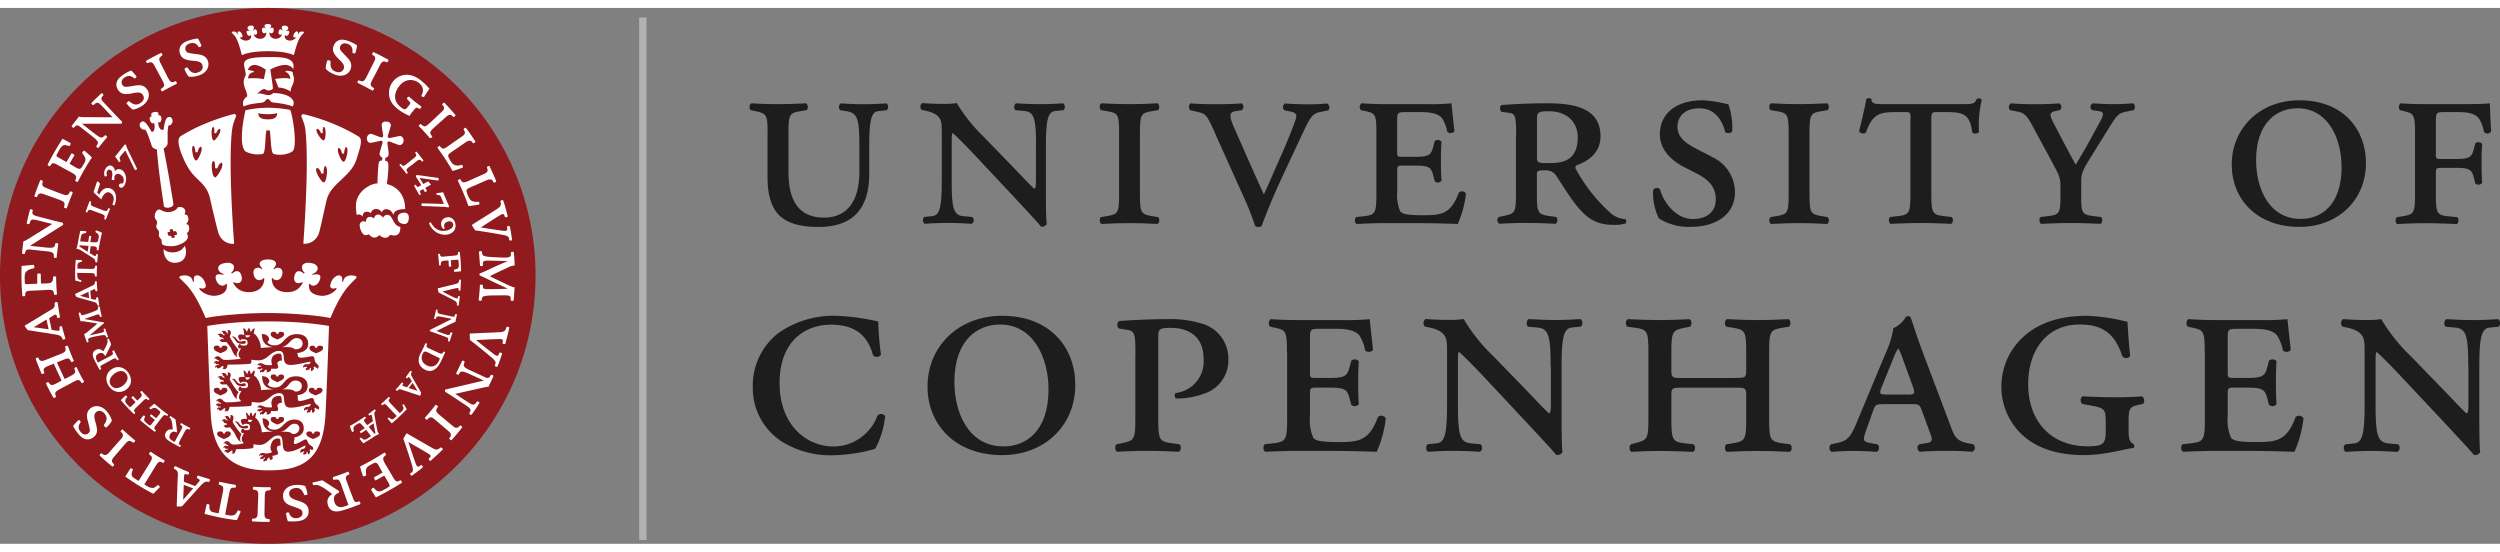 <svg xmlns="http://www.w3.org/2000/svg" height="64" width="290" viewBox="0 0 298.59 64"><rect x="0" y="0" width="298.59" height="64" fill="#808080" stroke="none"/><defs><style>.cls-1,.cls-4{fill:#1d1d1d;stroke-width:0}.cls-4{fill:#fff}</style></defs><path id="Line" fill="#b2b2b2" stroke-width="0" d="M76.34 1.14h.88v62.4h-.88z"/><path fill="#901a1e" stroke-width="0" d="M63.96 32.01C63.96 49.68 49.63 64 31.99 64S0 49.68 0 32.01 14.32 0 32 0s31.97 14.35 31.97 32.01Z"/><path d="M52.65 30.72v-.14c.01-.22.05-.36.42-.39.08 0 .4-.03.5-.04 0 .09.04.66.04.73.08.03.19.02.28-.01 0-.06-.05-.64-.05-.74.09 0 .7-.06.79-.06.08 0 .12 0 .13.13.01.12.04.33.04.59 0 .42-.43.45-.56.47-.05.09-.03.18.04.26.21 0 .59-.05.79-.07-.03-1-.06-1.51-.16-2.3-.05-.02-.16-.02-.21.02v.1c0 .27-.2.29-.5.32-.2.02-.64.05-1.07.1-.49.06-.53-.01-.57-.23l-.02-.08c-.07-.03-.18 0-.22.03.06.41.09.85.12 1.32.04.03.17.01.22 0Zm-35.9 15.17s.05.06.08.11c.12.16.18.3-.08.56-.06.05-.29.28-.36.33-.05-.05-.44-.47-.49-.52-.08.02-.16.1-.21.18.05.04.44.46.5.54-.06.06-.51.5-.56.54-.06.05-.1.07-.19-.01-.08-.08-.23-.23-.38-.42-.26-.32.04-.62.13-.73-.02-.1-.09-.15-.2-.18-.15.14-.41.41-.56.56.66.75.99 1.11 1.57 1.66.06 0 .14-.09.16-.15-.02-.03-.03-.04-.06-.08-.19-.2-.04-.34.18-.56.14-.14.46-.44.76-.74.35-.35.42-.32.59-.19.03.03.03.03.07.06.07-.03.14-.11.15-.17-.3-.28-.6-.6-.92-.94-.06 0-.15.1-.17.14Zm36.09-12.02c.84-.2.93-.25 1.59-.38.24-.05.34-.07.35.13v.11c.05.05.17.06.21.01.03-.39.05-.8.06-1.25-.05-.06-.16-.06-.22 0 0 .04 0 .09-.01.15-.05.21-.12.25-.43.34-.17.04-2.02.49-2.07.5-.04 0-.04.03-.04.05.01.03.08.34.11.46.6.29 1.48.74 1.82.93.35.18.37.32.36.44v.13c.04.06.16.09.21.04.04-.27.11-.78.14-1.06-.04-.07-.17-.08-.21-.03 0 .03-.01.09-.02.12-.03.14-.07.19-.36.06-.46-.2-1.02-.5-1.49-.75Zm-5.15-15.09c.02-.06.11-.14.17-.15l.12.12c.18.15.24.17.6-.12.23-.19.67-.54.83-.67.17-.14.41-.29.26-.52-.03-.04-.07-.09-.08-.13 0-.06.11-.15.16-.14.29.35.63.77.82 1.04 0 .06-.11.14-.17.13-.04-.04-.07-.08-.09-.1-.19-.2-.38-.07-.59.1-.3.24-.67.53-.85.66-.3.23-.37.32-.27.52.02.03.08.12.11.16 0 .05-.11.13-.18.12-.26-.36-.58-.75-.84-1.05Zm-35.04 6.5c-.06 0-.17-.03-.2-.08 0-.05.04-.14.04-.17.04-.22.02-.29-.42-.45-.28-.1-.8-.29-1-.37-.21-.07-.46-.2-.58.06-.02.04-.04.09-.06.14-.06.03-.19-.01-.2-.07.17-.48.35-.96.47-1.24.06-.04.18.02.2.08-.03.07-.04.1-.04.13-.08.26.13.35.39.45.37.14.8.31 1.01.39.36.13.47.15.6-.05.02-.03.06-.14.08-.18.06-.02.17.02.2.09-.11.27-.38.93-.49 1.27Zm36.83-4.01c0-.09.09-.16.17-.15.02.04.04.07.07.11.04.05.11.21.27.12.17-.09.24-.14.32-.18-.08-.14-.39-.65-.64-1.01 0-.08.04-.15.1-.21.05 0 2.44.34 2.59.36.05.08.04.23-.03.31-.11-.01-2.07-.29-2.23-.32.17.26.38.61.45.73.11-.06.39-.2.55-.3.03-.01.04-.01.07.02.07.08.16.18.29.32 0 .02 0 .05-.02.06-.17.1-.53.29-.64.36.05.09.18.34.18.34 0 .1-.17.17-.25.14 0 0-.14-.27-.18-.34-.06.04-.24.13-.34.19-.12.07-.04.21-.01.27.02.05.05.11.07.15-.02.06-.12.11-.2.09-.18-.33-.34-.62-.6-1.05Zm.91 2.38c-.06-.05-.1-.23.02-.31.11 0 2.39.06 2.6.08-.11-.27-.28-.71-.36-.88-.09-.17-.22-.19-.34-.2h-.13c-.05-.04-.09-.16-.01-.23.12 0 .62-.07.75-.1.04.1.07.19.11.27.04.08.37.89.43 1.02.06.12.13.3.19.4-.03.05-.06.08-.1.14-.19-.05-.34-.07-.44-.08-.11 0-2.48-.1-2.71-.1Zm-34.01-4.44c-.02.07-.15.18-.28.13-.04-.1-1.05-2.13-1.13-2.32-.18.23-.51.57-.61.73-.11.15-.07.27-.02.4l.05.12c0 .06-.1.16-.2.12-.06-.11-.36-.54-.45-.63.06-.08.14-.15.18-.22.05-.07.61-.75.69-.86.09-.11.21-.26.27-.36.06 0 .1.01.17.02.04.19.1.34.14.43.04.1 1.08 2.23 1.18 2.44Zm34.87 6.51c.02-.06.13-.12.2-.1.15.24.34.58.71.8.37.21.76.26 1.21.16.45-.11.88-.43.73-.82-.15-.38-.51-.28-.65-.23-.46.16-.47.5-.34.75-.01.08-.08.14-.15.12-.05-.05-.22-.17-.27-.48-.09-.52.32-.8.52-.87.61-.19 1.01.18 1.14.59.18.54-.02 1.22-.85 1.41-.97.21-1.96-.44-2.25-1.35Zm1.24 16.26s-.02.09-.07.17c-.29.61-.84.85-1.41.56-.49-.25-.6-.52-.64-.81-.03-.17 0-.37.1-.57.08-.16.13-.23.22-.27.1-.04.24 0 .42.09 0 0 1.31.64 1.34.66.06.03.08.05.05.17Zm.47-.92s-.04.09-.08.14c-.09.1-.16.15-.52-.02l-1.11-.51c-.35-.17-.35-.19-.28-.4l.03-.12c-.02-.1-.13-.11-.21-.07l-.23.53-.3.6c-.31.55-.48 1.38.36 1.92.7.44 1.47.28 2.03-.88.21-.43.36-.75.5-1.08.02-.09-.11-.14-.19-.11Zm-4.9 6.41c.05.05.1.16.12.26.03.12-.03.3-.18.44-.04.04-.14.13-.25.23l-1.07-1.13c-.29-.32-.31-.39-.18-.57.01-.02.04-.04.08-.08 0-.05-.09-.14-.16-.16-.24.23-.66.64-.9.83 0 .07.09.16.14.17.04-.02.08-.06.11-.08.19-.13.28-.07.54.22.14.15 1.06 1.12 1.07 1.13-.14.14-.27.26-.33.31-.17.15-.36.05-.42.02-.06-.04-.11-.08-.17-.14-.08 0-.16.1-.15.15.07.08.4.45.48.55.74-.63 1.15-1.02 1.79-1.69-.01-.03-.31-.53-.35-.59-.08 0-.17.06-.19.12Zm1.8-1.74-1.05-.34.48-.61.57.95Zm-1.39-1.64c0 .1.13.14.17.14.02-.02.02-.02.06-.07.15-.14.19-.06.32.15.08.14.14.2.17.27-.08.11-.5.64-.58.73-.09-.03-.11-.04-.3-.1-.17-.06-.32-.09-.2-.26a.27.27 0 0 0 .06-.07c-.01-.08-.12-.15-.19-.14-.1.14-.36.45-.71.84 0 .09.11.16.15.16.03-.04.07-.06.11-.1.2-.17.4-.06.57 0 .17.05 2.01.66 2.05.67.05.01.06 0 .06-.03.01-.03.08-.26.09-.33-.07-.11-.85-1.45-1.04-1.8-.22-.36-.18-.45-.13-.56.02-.06.05-.09.05-.12-.01-.07-.12-.13-.19-.11-.06.1-.47.67-.52.74ZM9.68 32.52c-.07 0-.18-.05-.27-.11-.1-.06-.18-.23-.18-.43v-.34c.02 0 1.27.03 1.56.03.44 0 .51.04.54.26 0 .03 0 .07.01.12.04.03.17.04.22 0 0-.35 0-.93.03-1.23-.05-.04-.18-.05-.22-.02 0 .05 0 .09-.02.13-.04.23-.16.25-.54.24-.21 0-1.54-.03-1.56-.04 0-.19 0-.37.01-.45.01-.23.22-.3.28-.31.06-.02.14-.03.22-.04.05-.06.03-.17 0-.21-.11 0-.58-.02-.71-.03-.08.97-.09 1.54-.06 2.47.04.01.6.15.67.17.07-.05.07-.16.04-.22Zm-.11 1.86 1-.48.07.77-1.08-.29Zm2.14.21c-.07-.07-.19-.02-.22.01v.09c0 .2-.1.17-.33.12-.16-.04-.24-.06-.29-.08-.01-.14-.08-.8-.1-.92.09-.04.12-.05.3-.14.17-.08.29-.16.32.05.01.05.01.06.02.09.06.05.19.03.22-.03-.02-.17-.05-.57-.07-1.1-.07-.05-.18-.03-.22 0v.14c-.02.24-.25.32-.41.4-.16.07-1.9.92-1.94.94-.04.02-.04.04-.03.07.02.03.14.24.18.3.12.03 1.6.46 1.99.56.41.12.43.22.49.33.02.05.02.1.03.11.05.05.19.02.21-.04-.03-.12-.13-.79-.14-.9Zm2.9 10.57c-.31.2-.6.29-.86.24a.81.81 0 0 1-.51-.35.773.773 0 0 1-.12-.59c.06-.3.28-.61.63-.84.55-.37 1.05-.33 1.34.1.37.56-.03 1.13-.49 1.44Zm.73-1.57c-.24-.35-.57-.59-.96-.67-.36-.07-.72.01-1.04.23-.33.21-.54.53-.61.88-.07.36.02.77.27 1.14.49.72 1.34.91 2.03.44.31-.2.52-.51.59-.85.07-.39-.03-.79-.28-1.17Zm4.74 4.97c0 .06-.06.15-.12.17l-.08-.04c-.19-.11-.29-.12-.59.27-.22.29-.48.63-.65.85-.18.24-.31.39-.1.57.04.04.05.05.08.07 0 .06-.08.15-.14.17-.41-.29-1.07-.81-1.76-1.4.11-.15.3-.42.41-.54.09 0 .17.04.21.12-.03.06-.06.13-.1.22-.03.1-.06.25.1.41.15.16.37.32.47.39.1.07.15.05.19 0 .06-.06.43-.54.49-.61-.07-.07-.52-.43-.58-.47.03-.09.09-.16.17-.2.04.05.5.41.57.46 0 0 .29-.36.33-.4.26-.31.19-.37-.04-.57-.08-.07-.15-.12-.21-.17-.2-.13-.34-.13-.57-.01-.08.04-.12.07-.15.09-.08-.02-.16-.09-.15-.2.06-.05.47-.4.58-.47.45.39 1.03.87 1.65 1.31Zm-7.73-10.18c.03-.07.15-.11.22-.06.14.42.21.61.34.96a.14.14 0 0 1-.2.07c-.02-.04-.03-.06-.04-.1-.07-.13-.11-.22-.54-.15-.27.04-1.01.18-1.16.23-.26.07-.51.14-.43.41q.03.06.05.11c-.03.07-.12.11-.21.08-.13-.35-.22-.62-.34-.99.12-.03.24-.1.43-.26.22-.21.87-.7 1.15-.98-.23-.06-1.37-.23-1.45-.24-.17-.03-.37-.06-.55-.04-.04-.18-.17-.68-.22-.98.03-.06.15-.09.21-.03.01.06.01.07.03.1.04.16.09.23.41.14.36-.1.89-.29 1.18-.41.35-.14.49-.2.47-.37 0-.09 0-.1-.01-.16.04-.06.16-.08.21-.05.11.58.17.85.26 1.18-.04.05-.15.09-.21.06 0-.04-.02-.07-.03-.09-.07-.19-.09-.27-.49-.13-.36.13-1.15.4-1.36.47.3.07 1.11.18 1.54.27.44.09.6.1.74.11.04.04.07.11.05.16-.06.04-.29.21-.58.47s-.99.85-1.14.96c.31-.08 1.02-.23 1.27-.29.28-.06.54-.12.47-.35m39.64-2.42c.07-.05.16-.04.21.03 0 .03-.02.1-.02.13-.02.19.08.28.48.37.36.07.77.16 1.05.22.29.07.49.14.56-.1 0-.04.02-.07.03-.12.06-.04.16-.02.21.03-.03.18-.13.57-.17.77 0 .04-.01.08-.01.12-.06 0-.11.02-.26.09-.06.02-1.8.88-2 .99.19.07.86.32 1.05.38.36.12.48.17.58-.09 0-.03.03-.09.05-.12.07-.02.17 0 .21.06-.11.36-.25.76-.34 1.02-.07.04-.17-.02-.19-.08 0-.03.02-.07.03-.1.05-.19 0-.27-.41-.41-.3-.1-1.6-.6-1.73-.61a.256.256 0 0 1-.04-.18c.36-.18 2.49-1.25 2.62-1.31-.18-.05-1.02-.22-1.29-.27-.41-.07-.52-.04-.59.13-.02.06-.03.09-.04.13-.07.03-.16.01-.21-.06.07-.23.2-.82.23-1ZM9.47 28.42s.05-.06.1-.06c.13 0 .87.05 1 .06-.02.17-.08.6-.1.7-.22-.14-.89-.56-.96-.61-.05-.03-.06-.07-.05-.1Zm-.3.36c.1-.02.31.06.53.19.04.03 1.25.79 1.46.94.21.15.21.25.22.3 0 .05 0 .09.01.13.06.07.17.06.23 0 0-.1.04-.54.07-.87-.02-.08-.16-.09-.21-.03-.01.05-.01.07-.03.13-.02.07-.1.1-.21.03-.1-.06-.42-.26-.52-.32.01-.11.1-.74.11-.82.09 0 .43.02.5.03.27.05.23.24.23.27 0 .04 0 .08-.01.12.05.08.17.09.22.03.11-.69.2-1.19.41-2.05-.3-.17-.58-.25-.67-.28-.11.01-.13.16-.09.22.07.03.11.07.14.08.24.16.25.34.23.52-.02.13-.03.17-.07.36-.04.23-.18.24-.42.23-.2 0-.45-.01-.52-.02l.12-.7a.302.302 0 0 0-.25-.03l-.11.71c-.12 0-.75-.05-.89-.06-.08 0-.07-.06-.06-.11.01-.06.04-.25.09-.49.06-.29.22-.33.31-.36a.9.9 0 0 1 .25-.03c.11-.08.07-.2.02-.24-.17 0-.47-.03-.67-.03-.14.61-.21.98-.3 1.49-.05.29-.07.38-.16.64 0 .02.02.04.06.04Zm35.61 22.06s-.08 0-.11-.04c-.08-.1-.55-.67-.63-.78.13-.1.49-.34.58-.4.05.25.2 1.04.21 1.11.01.06-.01.1-.04.11Zm.46-.02c-.09-.06-.17-.27-.21-.53 0-.04-.28-1.46-.31-1.71-.04-.26.03-.31.07-.37.02-.03.06-.06.08-.09.02-.1-.07-.17-.15-.15-.09.06-.43.33-.7.52-.04.08.04.19.12.19.05-.03.06-.04.12-.07.07-.03.14 0 .16.13.03.13.11.49.12.61-.09.07-.62.43-.68.48 0 0-.24-.28-.31-.39-.17-.24.01-.34.05-.36 0 0 .03-.03.09-.07.03-.08-.05-.2-.12-.19-.58.39-1.01.68-1.79 1.11.09.34.22.6.26.68.08.07.2-.01.22-.09a.798.798 0 0 1-.03-.16c-.05-.29.07-.41.23-.51.1-.08.14-.1.31-.2.19-.12.29-.04.46.15.11.13.29.33.34.39-.11.07-.51.34-.6.4.01.07.07.15.15.2.12-.07.48-.31.61-.4.07.09.46.58.55.7.05.05 0 .07-.05.11-.05.03-.21.15-.41.27-.27.16-.39.07-.48.02a1.72 1.72 0 0 1-.2-.15c-.14-.03-.19.08-.18.14.1.13.3.38.43.52.54-.31.87-.51 1.3-.8.25-.15.32-.19.56-.31.03-.02.03-.05 0-.07ZM11.7 42.36c.45-.25 1.23-.65 1.41-.75.35-.17.42-.25.35-.47-.01-.04-.03-.09-.05-.14.04-.06.15-.11.21-.1.15.31.4.79.57 1.07-.03.05-.14.12-.2.12-.02-.04-.05-.08-.06-.1-.13-.18-.2-.18-.6.03-.26.14-.76.43-.95.52-.39.21-.43.26-.34.47l.05.1c-.01.06-.14.11-.19.11-.23-.4-.52-.97-.58-1.08-.05-.1-.11-.23-.15-.33-.12-.3-.19-.77.34-1 .35-.14.6-.01.82.21.14-.23.31-.52.41-.79.11-.28.14-.37.09-.55 0-.02 0-.03-.03-.09.03-.06.13-.1.2-.08.02.05.15.37.28.66-.12.27-.59 1.22-.66 1.36h-.1c-.07-.13-.21-.31-.4-.32-.19-.01-.29.05-.37.09-.09.04-.22.14-.27.29-.05.14 0 .32.03.41.04.1.09.18.13.24.04.07.05.09.07.12Zm9.15 9.49c.23-.46.66-1.21.76-1.4.2-.34.21-.45.03-.59a2.78 2.78 0 0 1-.11-.08c-.01-.07.06-.17.12-.2.3.18.77.44 1.06.58.01.07-.05.18-.09.21a.374.374 0 0 0-.11-.04c-.21-.07-.28-.04-.48.34-.13.27-.42.78-.51.95-.2.39-.21.46-.02.58.04.03.06.03.09.06.03.06-.05.18-.09.19-.42-.21-.97-.51-1.07-.58-.11-.06-.22-.14-.32-.2-.26-.19-.59-.54-.27-1.02.21-.32.5-.35.79-.28-.02-.27-.03-.6-.1-.88-.06-.29-.09-.38-.22-.51a.728.728 0 0 0-.07-.06c-.01-.07.06-.15.12-.18.05.03.33.23.6.4.05.29.18 1.34.2 1.51-.03 0-.06.03-.09.05-.13-.07-.33-.14-.49-.05-.16.09-.21.19-.27.27-.04.09-.1.24-.07.39.04.15.17.27.25.32.08.06.17.1.23.13.07.04.1.05.13.06Zm-7.42-28.42c.03-.09.4-.81-.14-1.25-.51-.44-.95.07-1.2.69-.19-.17-.8-.74-.92-.85.02-.1.39-1.21.44-1.31.13.04.28.16.34.3-.06.16-.32.97-.34 1.05.05.06.18.17.24.23.12-.22.4-.76.96-.78.86-.03 1.33.89.88 2.03-.08.05-.22.05-.26-.11Zm-.93-3.33c-.03-.07-.17-.47.11-.91.12-.19.29-.35.49-.37.2-.03.65.18.6.71.18-.24.38-.3.58-.27.05 0 .64.09.77.98.08.54-.2 1.14-.48 1.22-.28.08-.52-.24-.26-.45.12-.09.28.01.38-.1.11-.14.17-.63-.17-.91-.18-.15-.54-.3-.77-.02-.09.1-.12.26-.06.49-.11.16-.29.11-.36 0 .03-.18.14-.54.06-.86-.05-.24-.32-.4-.54-.2-.18.19-.11.5-.08.61-.05.11-.19.13-.28.08ZM42.69 8.95c-.01-.09.07-.27.15-.31.07.03.14.06.2.07.35.11.45.09.78-.57.22-.42.61-1.22.77-1.53.16-.32.4-.69.02-.93-.06-.03-.09-.06-.15-.09-.04-.1.06-.29.14-.32.69.32 1.34.67 1.79.92.04.1-.08.28-.17.31-.08-.04-.11-.06-.15-.06-.41-.17-.57.16-.77.55-.28.57-.63 1.22-.79 1.53-.29.54-.33.72-.03.94.06.04.13.08.2.13.02.08-.09.25-.19.29-.42-.24-1.25-.67-1.78-.93Zm7.32 5.16c.02-.1.16-.23.24-.25.06.06.12.11.17.14.29.22.38.23.93-.27.35-.32.99-.92 1.24-1.17.27-.24.63-.51.34-.87-.05-.06-.07-.09-.11-.14 0-.1.15-.25.24-.24.54.55 1.03 1.12 1.35 1.49 0 .1-.17.24-.26.22-.07-.06-.09-.09-.12-.12-.33-.29-.58-.04-.91.25-.47.43-1.02.92-1.28 1.15-.45.41-.55.56-.35.87.03.06.09.12.14.18 0 .09-.17.21-.28.21-.31-.37-.94-1.08-1.35-1.47Zm2.03 33.3c.1 0 .25.13.28.21-.04.06-.09.13-.12.18-.17.33-.18.42.39.89.37.3 1.05.88 1.32 1.1.27.22.57.55.9.22.05-.06.08-.08.13-.13.1-.02.26.12.27.21a26.8 26.8 0 0 1-1.29 1.54c-.1.02-.26-.13-.26-.23.05-.07.08-.1.1-.14.25-.36-.04-.58-.37-.87-.48-.4-1.04-.88-1.32-1.12-.46-.41-.62-.48-.91-.24-.05.04-.1.1-.17.16-.08 0-.23-.14-.24-.25.33-.36.96-1.1 1.28-1.54Zm-19.75 9.84c.06.09.06.28 0 .35-.07 0-.15 0-.22.02-.36.05-.44.11-.45.84 0 .49-.02 1.37-.03 1.73 0 .35-.06.8.39.84.08.01.11.02.18.02.08.07.08.28 0 .34-.77 0-1.5-.03-2.02-.06-.09-.07-.06-.28.02-.34h.17c.44-.04.44-.39.45-.84.01-.62.05-1.36.06-1.73.02-.61-.03-.78-.38-.86-.06-.01-.15-.02-.22-.03-.06-.07-.04-.28.03-.34.49.04 1.45.07 2.01.05Zm-16.14-5.58c-.01.1-.13.24-.22.27-.06-.04-.13-.09-.18-.12-.32-.18-.42-.2-.9.36-.31.37-.89 1.04-1.11 1.3-.23.28-.56.58-.24.9.05.06.08.08.13.13.02.11-.12.27-.21.27-.6-.49-1.16-.98-1.52-1.33-.02-.11.13-.25.24-.25.06.06.1.08.13.1.37.25.6-.01.89-.35.41-.47.9-1.03 1.14-1.29.41-.45.49-.62.26-.9-.04-.06-.11-.11-.16-.17 0-.09.15-.23.25-.24.35.34 1.07.97 1.5 1.32ZM7.98 23.93c-.1.02-.27-.04-.34-.11.02-.07.04-.15.05-.21.05-.36.04-.46-.66-.72-.45-.16-1.27-.46-1.61-.58-.34-.11-.73-.32-.92.1-.03.07-.05.1-.08.16-.09.05-.29-.02-.32-.1.26-.76.52-1.43.71-1.89.09-.06.28.04.31.13-.02.08-.04.13-.05.16-.11.43.22.55.64.71.58.23 1.28.49 1.61.62.58.21.75.23.95-.08.03-.05.06-.13.1-.2.09-.03.28.05.32.15-.19.45-.54 1.33-.72 1.87Zm46.07-4.46a26.38 26.38 0 0 0-1.81-2.77c.04-.09.19-.22.28-.22.05.07.09.12.12.15.26.25.38.24.95-.17.37-.27 1.16-.81 1.4-.98.3-.21.7-.42.47-.8-.04-.07-.06-.11-.09-.16 0-.1.18-.22.27-.21.47.62.87 1.24 1.14 1.64 0 .1-.15.22-.29.21-.05-.07-.07-.1-.1-.14-.25-.34-.62-.08-.94.14-.5.35-.98.68-1.41.97-.49.34-.6.42-.44.76.02.06.11.23.21.39.1.15.26.37.44.46.17.09.47.09.56.08.08-.02.24-.06.33-.08.07.03.2.13.13.33-.29.1-.69.26-1.21.4Zm1.9 4.2c-.42-1.22-1.03-2.56-1.28-3.06.05-.08.22-.17.31-.16.03.06.07.12.09.16.2.29.32.3.95.02.42-.19 1.32-.59 1.59-.71.32-.15.76-.28.6-.71-.03-.07-.04-.11-.06-.17.03-.1.22-.19.3-.16.35.7.64 1.38.82 1.82-.02.1-.19.18-.32.15-.04-.08-.06-.12-.07-.15-.19-.38-.59-.19-.95-.04-.57.25-1.09.49-1.6.7-.55.25-.67.3-.58.66.02.06.07.25.15.42.07.16.19.41.34.54.16.13.45.17.57.18.08 0 .25 0 .34-.02.07.04.17.17.07.35-.29.05-.76.13-1.29.18ZM38.91 7.3c-.02-.39.1-.79.19-1.04.1-.03.28 0 .38.09 0 .39-.12 1.01.65 1.27.49.16.77-.04.9-.3.18-.39-.04-.71-.51-1.16-.69-.65-.79-1.04-.74-1.38.07-.47.51-1.32 1.78-.85.61.22.9.43 1.08.52.01.12-.12.73-.21.95-.12.06-.25.03-.35-.09 0-.09.17-.71-.51-1-.63-.25-.89.11-.95.33-.09.32.07.46.58 1 .42.44.95.88.68 1.65-.23.68-1.01.99-1.83.69-.81-.29-1.13-.7-1.13-.7Zm-2.48 49.78c.18.34.26.75.3 1.01-.07.07-.25.13-.38.09-.17-.35-.35-.95-1.14-.83-.51.08-.68.38-.67.68.01.42.35.61.98.8.91.27 1.17.56 1.28.89.15.45.14 1.42-1.21 1.57-.64.08-.99.02-1.2.02-.07-.1-.21-.7-.23-.95.08-.1.21-.13.35-.08.04.08.17.72.91.66.67-.06.74-.5.7-.71-.06-.32-.27-.39-.98-.64-.57-.2-1.23-.36-1.33-1.15-.1-.72.45-1.35 1.32-1.45.86-.11 1.32.12 1.32.12ZM13.36 49.3c-.17.35-.47.64-.66.82-.1-.02-.25-.14-.31-.27.21-.34.61-.82.07-1.43-.35-.38-.7-.35-.93-.18-.34.25-.31.63-.12 1.27.28.9.19 1.28-.03 1.55-.3.38-1.1.9-1.97-.12-.41-.5-.58-.81-.68-1 .05-.1.47-.56.65-.72.14 0 .22.1.26.26-.05.07-.5.53-.04 1.12.42.53.83.33.98.18.24-.24.16-.43-.02-1.16-.15-.59-.38-1.23.21-1.77.54-.47 1.37-.37 1.95.29.57.66.64 1.17.64 1.17Zm6.02-39.32c-.09-.04-.19-.21-.18-.3.07-.04.13-.08.18-.12.28-.23.33-.32-.02-.97-.23-.43-.64-1.2-.82-1.52-.17-.31-.33-.72-.75-.54-.07.03-.1.04-.17.07-.1-.02-.2-.2-.17-.29.68-.38 1.3-.71 1.78-.93.11.01.19.22.15.31-.08.04-.11.07-.14.09-.37.25-.2.55 0 .94.29.57.62 1.22.78 1.54.28.54.4.67.75.57.06-.02.13-.05.21-.09.08.03.16.22.13.32-.44.21-1.24.63-1.76.93Zm3.17-1.77c-.26-.28-.42-.67-.52-.92.05-.09.22-.19.35-.18.24.32.54.86 1.3.58.49-.18.58-.52.51-.81-.1-.41-.47-.52-1.13-.57-.94-.07-1.27-.3-1.45-.6-.24-.41-.44-1.35.85-1.79.61-.21.96-.24 1.18-.27.07.08.35.64.42.87-.06.12-.17.17-.33.16-.05-.08-.31-.66-1.02-.45-.65.2-.62.65-.53.85.13.3.34.31 1.09.41.59.08 1.28.09 1.56.84.24.67-.16 1.41-.98 1.7-.82.29-1.31.17-1.31.17Zm-6.69 3.93c-.32-.2-.59-.54-.75-.74.04-.1.17-.24.3-.27.32.23.76.67 1.41.19.42-.3.42-.64.26-.9-.21-.37-.6-.37-1.24-.23-.93.2-1.3.06-1.55-.18-.35-.32-.79-1.17.31-1.95.53-.38.86-.5 1.06-.58.1.05.51.52.65.71-.02.14-.11.21-.27.24-.07-.06-.49-.55-1.11-.15-.57.36-.42.79-.27.96.2.26.41.2 1.16.09.59-.1 1.26-.27 1.73.38.43.58.24 1.39-.46 1.9-.71.51-1.22.53-1.22.53Zm39.32 30.02c.12-.07.27 0 .32.13-.02.04-.06.14-.08.2-.1.28.03.47.62.74.52.24 1.16.53 1.58.73.41.19.71.39.91.04.04-.05.06-.1.1-.18.11-.02.26.04.31.14-.09.22-.38.82-.52 1.12-.03.05-.05.11-.06.18-.11-.02-.19 0-.44.04-.1.02-3.17.7-3.54.8.27.17 1.23.81 1.5.98.5.32.69.44.98.08.03-.05.08-.12.12-.17.12 0 .27.07.29.18-.3.5-.7 1.07-.95 1.42-.11.04-.26-.09-.28-.19.03-.04.06-.1.09-.15.15-.27.08-.41-.5-.8-.42-.27-2.26-1.52-2.45-1.59a.281.281 0 0 1 .01-.28c.62-.15 4.36-1.01 4.59-1.08-.27-.12-1.53-.7-1.94-.88-.61-.26-.79-.26-.95 0-.06.09-.07.13-.11.18-.12.02-.26-.04-.3-.17.19-.35.59-1.21.71-1.47ZM6.78 29.8c-.1.1-.26.09-.35-.02v-.21c0-.3-.18-.44-.81-.5l-1.71-.18c-.46-.05-.79-.13-.89.26-.01.06-.02.11-.04.19-.09.07-.26.07-.34-.02 0-.24.09-.9.13-1.23.01-.06.01-.12 0-.2.11-.02.18-.06.41-.18.08-.05 2.74-1.69 3.05-1.91-.31-.07-1.42-.36-1.72-.43-.59-.13-.8-.18-.93.23-.02.05-.04.14-.06.2-.11.05-.26.02-.33-.08.12-.57.28-1.23.4-1.64.09-.07.29-.01.33.09-.01.05-.03.12-.04.18-.04.3.04.41.74.58.47.12 2.62.7 2.83.7.06.05.11.16.09.28-.54.34-3.75 2.37-3.95 2.5.29.04 1.66.18 2.09.22.66.04.82-.02.89-.31.03-.11.03-.15.04-.21.11-.05.26-.04.35.07-.06.38-.17 1.33-.19 1.61Zm5-13.1a.22.22 0 0 1-.28-.2c.02-.03.09-.12.12-.17.16-.25.07-.46-.43-.86-.45-.36-.98-.78-1.35-1.06-.36-.29-.6-.54-.88-.25-.04.05-.08.09-.14.16-.11 0-.24-.09-.27-.21.13-.19.55-.71.76-.97.03-.04.07-.1.1-.17.1.04.19.05.43.07.1 0 3.24.02 3.61.02-.22-.23-1-1.07-1.23-1.3-.42-.43-.57-.58-.9-.29-.04.03-.11.1-.17.13-.11-.01-.23-.12-.24-.24.41-.42.9-.89 1.22-1.18.11 0 .23.15.23.25l-.13.13c-.2.24-.18.38.32.9.34.35 1.85 1.99 2.02 2.1.02.08 0 .2-.08.27H9.8c.24.19 1.3 1.04 1.66 1.3.53.4.7.43.93.22.08-.07.11-.1.15-.15.12.01.24.1.25.24-.25.3-.86 1.04-1.03 1.27ZM9.19 42.91c-.1-.03-.29.05-.32.13.02.07.05.14.07.2.11.36-.03.46-.57.75-.15.08-.37.2-.65.33l-.92-1.98c.25-.1.5-.21.67-.28.66-.26.76-.26.95.06.03.04.06.11.09.17.09.01.26-.06.31-.15-.24-.52-.56-1.32-.71-1.78-.1-.03-.3.03-.34.1.02.08.04.15.05.22.07.32-.08.45-.65.68-.31.12-1.02.4-1.6.63-.37.15-.72.32-.92-.06a.851.851 0 0 0-.07-.16c-.12-.03-.29.04-.32.14.16.46.43 1.13.71 1.8.08.03.29-.03.32-.14-.02-.06-.02-.08-.05-.15-.11-.38.15-.52.62-.7.11-.05.32-.13.56-.23l.93 2.01c-.18.11-.37.21-.54.3-.36.2-.69.39-.93.04-.02-.03-.04-.07-.08-.14-.12-.02-.3.07-.31.17.22.45.54 1.08.91 1.71.07.01.28-.07.3-.17-.03-.06-.03-.08-.06-.14-.16-.36.1-.53.54-.76.26-.14 1.11-.59 1.52-.81.61-.33.73-.34.95-.05.03.04.06.1.1.16.09 0 .25-.09.3-.18-.29-.47-.7-1.27-.89-1.71Zm40.03-30.46c-.12.15-.21.27-.31.45-.32-.16-.83-.37-1.42-.84-.51-.42-1.08-1.01-1.03-2.02.05-.89.63-1.63 1.33-1.9.92-.37 1.78-.03 2.42.47.75.6.98.93 1.08 1.06-.22.3-.43.6-.65.97-.1.02-.29-.06-.31-.15.07-.17.2-.42.19-.71-.03-.29-.18-.58-.53-.86-.44-.33-1.58-.69-2.44.6-.81 1.25-.05 2.02.19 2.22.15.13.21.18.31.25.24.17.39.14.56-.05.07-.08.13-.16.23-.29.21-.26.22-.28 0-.53-.1-.12-.17-.19-.23-.26-.02-.1.1-.26.25-.26.5.45 1.06.9 1.46 1.16.02.08-.11.3-.2.3-.08-.03-.11-.05-.16-.08-.17-.09-.25-.13-.48.16-.15.19-.21.25-.25.3ZM9.27 20.77c-.07.02-.23-.06-.3-.15.04-.07.04-.07.06-.13.13-.34.12-.51-.56-.87-.51-.27-1.11-.6-1.48-.81-.44-.25-.69-.41-.93-.04-.04.06-.06.1-.08.13-.1.02-.26-.08-.3-.16.36-.73 1.02-1.94 1.79-3.11.26.13.72.38.95.51.02.15-.03.29-.15.37-.09-.04-.21-.08-.37-.11s-.4-.05-.62.26c-.2.28-.4.66-.49.84-.09.16-.04.22.06.29.1.06.96.55 1.09.62.6-1.03.59-1.02.6-1.04.14.03.28.11.35.22 0 0-.58 1.01-.59 1.02 0 0 .63.37.71.42.55.33.63.21.88-.2.09-.15.16-.27.21-.36.18-.35.12-.58-.12-.91-.08-.12-.13-.17-.16-.21.01-.13.11-.28.27-.3.1.09.75.65.89.81-.52.77-1.19 1.9-1.68 2.91ZM45.92 53.1c.08.03.18.18.19.29-.06.05-.06.06-.11.09-.28.22-.35.37.04 1.04.31.5.64 1.08.86 1.45.26.44.39.71.78.51.07-.04.1-.05.15-.07.09.04.18.2.17.3-.68.44-1.86 1.14-3.11 1.75-.15-.25-.42-.66-.56-.91.06-.14.18-.24.31-.24.07.07.14.17.26.27.12.11.32.25.66.1.32-.13.69-.36.86-.47.16-.1.14-.17.09-.28-.05-.11-.54-.96-.61-1.08l-1.04.59a.558.558 0 0 1-.19-.37l1.02-.58s-.36-.64-.4-.72c-.31-.58-.44-.51-.86-.29-.16.08-.28.16-.36.21-.33.2-.4.43-.36.84 0 .14.02.21.03.27-.07.1-.23.18-.39.12-.07-.16-.28-.87-.35-1.15.82-.41 1.9-.99 2.92-1.67Zm11.5-26.88c1.18-.75 1.31-.86 2.25-1.43.33-.2.48-.28.59.03.03.07.04.12.05.16.11.06.29 0 .33-.09-.15-.62-.32-1.24-.54-1.91-.12-.08-.28.03-.33.09.01.07.04.14.04.22.04.34-.06.45-.47.74-.23.16-2.86 1.8-2.92 1.84-.06.05-.05.12-.02.15.02.03.24.39.36.55 1.08.14 2.65.41 3.27.53.63.11.74.25.76.43.02.09.02.15.04.21.09.07.3.06.33-.04-.06-.47-.17-1.17-.27-1.61-.09-.08-.29-.05-.34.04.01.07.03.13.03.18.01.23 0 .37-.52.3-.81-.1-1.82-.26-2.66-.4Zm-.53 13.44c1.39-.05 1.56-.08 2.66-.11.39-.01.55-.01.5.31-.02.08-.03.14-.04.18.06.09.25.15.34.08.17-.61.33-1.25.48-1.93-.07-.13-.26-.12-.33-.08-.02.06-.04.13-.08.22-.14.31-.28.36-.78.4-.28.02-3.38.15-3.45.16-.07 0-.09.07-.09.12 0 .04.02.46.03.65.88.66 2.1 1.68 2.59 2.09.48.41.51.58.45.75-.03.09-.05.15-.08.21.05.11.24.2.32.13.18-.44.43-1.1.56-1.53-.05-.12-.23-.19-.32-.13-.02.06-.04.12-.06.17-.1.2-.19.32-.6 0a73.14 73.14 0 0 1-2.11-1.67Zm-8.11 12.19c1.2.7 1.36.76 2.29 1.34.34.19.47.28.25.53-.05.06-.1.1-.12.12 0 .13.14.27.22.26.48-.43.96-.87 1.46-1.36.02-.15-.16-.24-.23-.25-.06.04-.11.09-.18.13-.29.19-.44.17-.87-.08-.27-.15-2.9-1.66-2.96-1.7-.07-.03-.13 0-.14.04-.02.04-.23.41-.33.57.37 1.01.85 2.53 1.03 3.14.19.6.12.76-.02.88-.08.05-.13.09-.19.12-.01.12.1.3.2.28.39-.27.95-.7 1.3-.99.04-.11-.09-.28-.2-.28-.06.04-.1.08-.15.11-.19.12-.33.16-.5-.33-.28-.77-.6-1.74-.87-2.54Zm-7.16 7.52c-.28-.76-.74-2.06-.85-2.38-.21-.59-.32-.72-.68-.66-.07.01-.15.03-.23.04-.08-.04-.13-.23-.09-.33.6-.19 1.27-.44 1.82-.66.08.07.15.23.14.32-.07.03-.13.06-.17.08-.31.18-.33.31-.08.96.16.43.49 1.31.6 1.59.24.66.31.75.66.65.07-.02.1-.03.17-.04.1.03.15.24.13.32-1.07.43-1.64.61-1.83.66-.18.06-.39.12-.56.16-.5.12-1.27.13-1.5-.77-.16-.58.11-.97.52-1.25-.34-.26-.75-.59-1.17-.82-.43-.23-.57-.29-.88-.26-.03 0-.11.02-.2.03-.05-.08-.11-.23-.09-.33.1-.02.64-.13 1.16-.27.26.16 1.72 1.11 2.02 1.3l-.05.2c-.21.08-.49.24-.55.52-.05.29 0 .47.05.62.04.15.17.38.39.49.22.12.5.08.65.04.16-.05.3-.09.41-.13.11-.05.16-.08.2-.1Zm-19.74-.61.07-1.8 1.12.42-1.19 1.37Zm1.78-2.91c-.15.05-.15.25-.13.3.06.03.05.03.14.08.28.15.22.23-.07.55-.17.19-.22.26-.3.33-.19-.08-1.15-.44-1.34-.52 0-.15 0-.15.02-.46 0-.3 0-.54.32-.43.08.03.1.04.14.06.11-.05.17-.24.13-.32-.27-.1-.86-.35-1.62-.71-.14.04-.2.22-.18.3.06.03.13.06.2.11.36.23.27.59.26.88-.02.29-.12 3.38-.12 3.45 0 .08.02.07.07.08.05 0 .45-.01.55-.02.16-.17 1.8-1.99 2.23-2.47.46-.5.61-.48.8-.48.1 0 .16.02.2.03.1-.05.15-.24.08-.33-.49-.14-1.22-.37-1.38-.43ZM4.01 38.14l1.54-.92.26 1.16-1.8-.25Zm3.42-.09c-.13-.09-.3 0-.34.07.01.06.01.05.02.15.04.32-.06.32-.51.25-.26-.05-.34-.05-.43-.07-.04-.2-.26-1.21-.3-1.4.13-.09.13-.08.4-.25.25-.16.45-.29.53.04.02.08.02.11.03.15.1.08.29.02.34-.07-.06-.26-.17-.9-.28-1.74-.11-.09-.3-.03-.36.02 0 .08.01.16.01.24.01.43-.35.55-.59.7-.24.14-2.89 1.75-2.95 1.78-.07.05-.05.06-.03.11.03.03.26.36.33.45.22.03 2.64.41 3.27.51.67.11.74.25.83.41.05.08.07.15.08.18.11.06.3-.01.33-.12-.07-.18-.35-1.18-.4-1.4Zm50.25-7.29c-.07.1-.26.1-.35.01-.05-.7-.07-1.03-.13-1.62.05-.1.22-.15.35-.05.01.08.01.11.02.17.05.24.07.38.74.45.43.04 1.64.1 1.89.1.42-.01.85.02.82-.44v-.18c.07-.09.23-.1.35-.03.05.59.08.98.1 1.6-.2 0-.42.04-.77.21-.45.22-1.66.77-2.19 1.06.31.18 2 .97 2.1 1.02.23.12.56.26.85.31-.02.44-.07 1.09-.11 1.57-.08.07-.28.07-.36-.04v-.18c0-.25-.04-.38-.56-.39-.58 0-1.49 0-1.98.02-.59.05-.84.07-.89.34-.02.14-.02.14-.04.25-.08.06-.28.04-.35-.04.11-.97.12-1.28.15-1.81.08-.06.27-.05.35.01v.16c.02.22.01.34.68.33.59 0 1.94-.03 2.29-.05-.38-.21-1.62-.75-2.24-1.07-.65-.33-.88-.42-1.09-.51a.21.21 0 0 1 0-.26c.11-.03.53-.19 1.1-.47.55-.27 1.97-.89 2.22-.99-.5-.03-1.73-.05-2.12-.06-.47-.01-.86-.02-.84.34m-29.29 29.5c-.03.11-.12.28-.24.42-.12.14-.41.22-.72.17-.1-.02-.3-.06-.53-.1 0 0 .38-1.98.47-2.44.13-.69.21-.78.57-.77.04 0 .11 0 .18.01.06-.07.09-.26.05-.34-.56-.09-1.45-.26-1.92-.38-.09.07-.14.26-.09.33.07.02.15.06.2.08.35.13.36.31.25.92-.07.32-.49 2.44-.49 2.44-.3-.05-.57-.11-.7-.14-.34-.09-.39-.42-.4-.53-.01-.1 0-.21 0-.34-.08-.1-.27-.11-.34-.06-.03.17-.2.93-.24 1.14 1.5.38 2.41.57 3.86.75.04-.06.41-.91.45-1.01-.07-.12-.24-.16-.35-.14Zm-9.57-3.04c-.07.1-.21.22-.38.31-.15.07-.45.05-.73-.1-.09-.06-.26-.16-.46-.28 0 0 1.05-1.72 1.29-2.11.36-.6.47-.67.8-.53.04.02.1.04.17.08a.46.46 0 0 0 .17-.3c-.49-.28-1.26-.75-1.66-1.04-.1.02-.23.2-.21.29.06.04.12.09.18.14.26.24.21.41-.11.94l-1.31 2.11c-.26-.16-.49-.31-.61-.38-.3-.2-.22-.53-.2-.63.02-.1.07-.21.13-.32-.05-.12-.23-.2-.3-.17-.09.15-.5.8-.62.98 1.27.89 2.04 1.37 3.35 2.06.05-.04.7-.72.78-.79-.01-.14-.17-.24-.27-.25ZM6.34 32.1c0 .07 0 .14-.01.21-.04.35-.1.56-.69.59-.13 0-.61.02-.75.02l-.02-1.16a.555.555 0 0 0-.42 0v1.18c-.12 0-1.16.05-1.28.05-.12 0-.19-.02-.21-.21 0-.19-.03-.46 0-.86.04-.66.87-.78 1.1-.83.08-.14.06-.28-.05-.41-.34.02-1.11.12-1.43.13-.04 1.57 0 2.49.09 3.6.08.04.27.04.34-.02v-.16c0-.44.33-.44.83-.46.32-.02 1.02-.04 1.71-.09.77-.05.83.07.89.42.01.06.01.07.02.14.11.04.28.02.35-.03-.07-.67-.1-1.47-.11-2.11-.08-.06-.26-.04-.34 0Zm13.8-19.07c-.34.06-.45.66-.5.88-.04.22-.1.61-.1.61-.04.05-.11.05-.22.03-.19-.03-.34-.31-.38-.51-.04-.15-.04-.31-.05-.4.07.02.15.05.21.01.15-.07.2-.26.17-.53a.363.363 0 0 0-.17-.29.32.32 0 0 0-.2-.01c.02-.07.04-.14.03-.21a.233.233 0 0 0-.13-.16.607.607 0 0 0-.33-.02h-.03c-.13.02-.23.06-.3.12-.07.06-.09.13-.08.19.01.08.04.14.09.2-.09 0-.16.04-.19.07-.08.08-.1.2-.07.34.06.25.18.41.32.44.08.01.14-.03.19-.08.02.1.05.22.07.4.01.2-.04.54-.18.65-.06.04-.12.05-.19.03-.01-.02-.32-.54-.32-.54-.26-.38-.46-.7-.73-.69-.11 0-.23.08-.3.17-.11.15-.09.45.09.64.16.15.38.21.51.15.2.32.25.47.45 1 .08.25.23.64.31.92.09.29.32.38.63.47 0 .03.14 2.28.84 6.77.04.18.45.21.64.16.2-.04.53-.17.49-.44-.72-4.52-1.19-6.7-1.17-6.6.23-.14.47-.33.48-.66 0-.23.01-.66 0-1.06 0-.41.03-.68.1-1.05.15.02.31-.05.42-.25.12-.23.08-.49-.04-.62-.1-.1-.2-.16-.38-.12Zm-.58 15.76c.15.22.64.48 1.32.39.62-.08 1.01-.42 1.16-.77.19.15.53 1.82-.91 2.01-1.42.2-1.66-1.21-1.57-1.64Zm1.54-1.71c-.07.06-.26.05-.29.06 0 .05.11.22.05.26-.03.04-.29.11-.35.04s-.05-.15-.07-.23c-.05 0-.19.05-.28 0-.09-.04-.18-.33-.13-.4.05-.07.17-.04.29-.06-.04-.09-.08-.22-.04-.27.04-.03.29-.08.34-.03.06.04.05.17.09.24.05 0 .25-.06.32 0 .06.06.17.33.08.41Zm1.43-1.09c-.06-.11-.14-.14-.29-.18.1-.14.13-.16.2-.29.07-.16.1-.35-.02-.65-.07-.17-.24-.19-.38-.22.03-.07.04-.11.07-.22.05-.21 0-.33-.12-.47-.17-.2-.71-.24-.77-.12-.16.3-.56.47-.87.52-.36.06-.69 0-1.03-.17-.28-.14-.37-.16-.54-.03-.18.17-.3.41-.3.73 0 .33.24.46.27.64.05.28-.13.43-.08.65.05.21.22.31.29.48.06.18 0 .3.02.53.02.24.25.38.3.5.05.13 0 .4.1.52.12.14.26.16.52.21.4.06.99.08 1.59-.18.33-.14.74-.34.92-.74.08-.2 0-.44-.11-.6.16-.11.23-.2.26-.32.07-.24.02-.49-.03-.58Zm3.98-6.96c-.14.39-.64 1.27-.86 1.2-.28-.08-.4-1.15-.35-1.56.04-.26.1-.39.22-.39.08 0 .2.35.17.86l.27.03c.17-.54.44-.72.52-.68.1.07.1.27.03.52Zm-1.22-4.5c.06-.21.11-.32.2-.31.07.01.15.3.1.72l.22.04c.17-.44.4-.57.46-.53.08.06.07.23 0 .43-.12.32-.58 1.01-.76.95-.23-.07-.28-.97-.21-1.3Zm-1.23 2.52c-.07.37-.45 1.21-.66 1.17-.26-.04-.47-1-.45-1.37 0-.24.05-.37.16-.38.08 0 .2.31.23.77h.26c.1-.51.32-.7.4-.66.09.05.12.24.07.47Zm3.66-2.47c.07-.7.35-1.32.49-1.66.03-.08-.14-.26-.2-.26-.07 0-3.59.85-6.43 2.66-.54.35-.13 1.59.27 2.53 1.26 3.05 2.73 2.62 3.26 5.01.17.78.86 3.71 1 4.09.28.77 1 1.29 1.85 1.22-.27-3.83-.63-10.05-.25-13.59Zm13.31 3.78c-.21.04-.58-.8-.65-1.16-.05-.24-.03-.43.07-.48.07-.03.31.16.4.67h.24c.04-.47.17-.77.25-.77.1.01.15.13.16.38.02.37-.2 1.33-.46 1.37Zm-2.34 2.48c-.22.05-.75-.82-.88-1.21-.08-.25-.07-.45.03-.52.08-.04.39.14.54.68l.27-.03c-.02-.51.09-.86.18-.87.11 0 .17.13.21.4.06.41-.07 1.47-.35 1.55Zm-.82-6.4c.05-.04.32.09.47.53l.22-.04c-.05-.42.03-.71.09-.72.1 0 .16.09.2.31.08.34.04 1.23-.2 1.3-.17.07-.66-.63-.79-.95-.08-.2-.09-.37 0-.43Zm5.01.95c-3.16-1.96-6.62-2.71-6.7-2.71-.06 0-.22.18-.19.27.12.33.41.92.49 1.62.37 3.54.02 9.76-.25 13.59.85.07 1.57-.45 1.85-1.22.15-.38.75-3.32.96-4.09.51-1.91 2.91-2.72 3.55-4.8.33-1.08.81-2.33.28-2.66Zm-8.21-6.92s.02-.61-.56-.82v-.13s.58-.06.86.17c0 0-.01.12.01.23.41 1-.27 1.34-.27 2.07-.76-.51-1.45-.48-1.45-.48l-.4-1.02s.14-.04.57-.08c.41-.03.86-.07 1.24.07ZM32 5.17c-1.15 0-2.33.11-3.1.47-.12-.31-.41-1.73-.85-2.28-.07-.08-.27-.31-.32-.35-.05-.04-.08-.13 0-.16s.19-.05.31-.02c.16.03.24.12.29.31 0 0 .05.02.06.02-.03-.11-.02-.23.03-.3.03-.05.17-.12.35.07.08.09.13.18.16.28.04.11.07.22-.03.29-.05.03-.14.03-.24-.02v.07c.13.19.49.41.82.34.44-.07.54-.32.51-.62-.01 0-.02-.02-.03-.03-.02.03-.07.08-.14.09-.05.01-.21.02-.31-.21-.08-.17-.07-.29-.04-.34.04-.05.15-.08.35-.03 0-.02 0-.04.01-.05-.22-.07-.27-.23-.26-.32 0-.09.05-.22.32-.26.29-.06.41.07.43.16.02.07.01.26-.13.37 0 .02.04.03.05.04.04-.04.08-.06.11-.09.03-.02.09-.05.12-.05.08 0 .18.04.23.28.07.31-.12.37-.18.37-.05 0-.15-.02-.2-.05l-.03.03c.16.34.42.53.85.5.39-.03.66-.27.67-.74 0 0-.02 0-.03-.02-.02.02-.09.11-.22.11s-.22-.1-.26-.29c-.05-.21.02-.34.12-.37.12-.05.23.02.26.07.01-.02.02-.03.04-.04-.08-.1-.15-.19-.13-.28.02-.12.15-.2.4-.2.24 0 .38.08.4.2.02.09-.04.19-.13.28 0 .01.02.03.03.04.04-.04.16-.11.27-.07.1.03.17.16.12.37-.04.19-.14.29-.26.29s-.19-.09-.21-.11c-.01.01-.03.02-.03.02 0 .47.29.7.67.74.43.03.69-.17.84-.5 0-.02-.01-.02-.02-.03-.05.03-.16.05-.21.05-.06 0-.25-.06-.18-.37.05-.24.14-.28.24-.28.03 0 .08.02.12.05.03.02.06.04.11.09 0-.01.04-.03.05-.04-.14-.11-.16-.3-.13-.37.02-.09.13-.21.43-.16.27.05.32.17.33.26.01.09-.05.25-.26.32 0 .02.01.04.01.05.2-.05.31-.02.34.03.04.05.05.18-.03.34-.11.22-.26.22-.32.21-.06-.01-.11-.07-.14-.09 0 .01-.02.02-.02.03-.03.3.07.54.5.62.35.07.7-.16.82-.34v-.07c-.09.05-.18.06-.24.02-.09-.07-.06-.18-.02-.29.03-.1.08-.19.16-.28.18-.19.31-.12.35-.07.04.06.04.18.02.3.01 0 .06-.02.06-.02.04-.2.13-.28.29-.31.12-.03.22 0 .31.02.08.03.04.12 0 .16-.04.04-.24.26-.31.35-.45.55-.74 1.97-.87 2.28-.77-.36-1.94-.47-3.09-.47" class="cls-4"/><path d="m31.75 7.38-.24 1.14s-.2-.08-.7-.11c-.74-.04-1.19.01-1.19.01.04-.28.14-.69.7-.75v-.11l-.72-.17c.53-1.21 1.91-.16 2.14-.02Zm-.43 3.92c.29-.03.53-.41.53-.41h.28s.16.37.48.4c1.12.12 2.02.31 2.33.49.26-.38.18-.84-.45-1.22-.22-.13-.86-.39-1.87-.39-.6.61-1.23-.15-1.9.1.27-.27.57-.59.88-.59 0 0 .14.1.32.16.17.06.57-.04.67-.19.05-.08-.31-2.29-.31-2.29s.97-.55 1.76-.55c.73 0 .98.49.98.49.34-1.51-1.59-1.43-2.99-1.43-3.76 0-2.8.76-2.68 2.04 0 .36-.54.66 0 1.92.06.14.15.4.19.72-.48.33-.65.78-.42 1.23.48-.29 1.48-.39 2.22-.47m.67 2c-.86 0-1.16-.26-1.16-.76 0 0 .22.14 1.16.14.89 0 1.09-.14 1.09-.14 0 .5-.28.76-1.09.76Zm2.67-1.13c-1.86-.34-3.53-.36-5.36.04-.32 1.32-.73 3.99-.1 4.82.15.2 1.17.62 2.19.39.25-.15.27-1.38.31-1.9.06-.79.08-.9.15-.9h.33c.14.09.1 2.57.44 2.78.89.33 2.15-.05 2.37-.37.49-.7-.02-4.04-.34-4.86Zm-2.67 24.26c-2.83 0-6.15.31-7.44.6-.31-.7-1.14-2.69-2.24-3.9-.18-.19-.67-.68-.78-.78-.11-.09-.2-.28 0-.34.21-.06.46-.1.77-.05.4.08.62.25.71.7.02 0 .14.05.15.05-.05-.24-.05-.52.06-.65.1-.12.43-.28.86.14.21.2.32.4.39.61.09.25.17.49-.06.64-.16.08-.38.08-.61-.04v.16c.31.42 1.17.91 2.02.78 1.06-.17 1.32-.72 1.25-1.37a.18.18 0 0 0-.07-.05c-.06.05-.17.18-.34.22-.13.03-.52.03-.78-.47-.2-.37-.17-.64-.08-.75.08-.12.36-.19.85-.06 0-.02.03-.09.04-.11-.54-.17-.67-.5-.65-.7.01-.2.13-.49.81-.6.72-.13.99.16 1.06.36.04.15.01.56-.32.8.02.04.08.08.1.1.12-.09.18-.14.26-.19.09-.06.23-.11.31-.1.21 0 .45.08.57.61.16.68-.3.82-.43.82s-.38-.04-.5-.12c-.03.02-.04.04-.07.07.38.75 1.03 1.18 2.07 1.12.94-.07 1.63-.6 1.65-1.64l-.08-.04c-.04.03-.2.25-.52.25s-.56-.23-.66-.63c-.13-.48.06-.73.3-.82.29-.1.57.06.66.15a.55.55 0 0 0 .07-.09c-.19-.2-.36-.42-.32-.63.06-.26.38-.45.98-.45s.91.19.96.45c.05.21-.11.43-.3.63.02.04.05.06.08.09.09-.09.36-.25.65-.15.24.09.43.34.31.82-.1.39-.35.63-.66.63s-.46-.22-.5-.25c-.03.01-.07.03-.08.04.01 1.04.68 1.57 1.63 1.64 1.04.07 1.69-.36 2.07-1.12a.507.507 0 0 0-.06-.07c-.12.07-.38.12-.51.12-.14 0-.59-.14-.43-.82.12-.53.35-.61.57-.61a.8.8 0 0 1 .31.1c.08.05.14.11.26.19.02-.03.08-.07.1-.1a.83.83 0 0 1-.32-.8c.06-.19.33-.49 1.06-.36.66.11.77.4.8.6.02.2-.11.54-.64.7 0 .03.03.09.03.11.49-.12.76-.05.87.06.09.11.11.38-.1.75-.27.5-.65.5-.78.47-.16-.03-.28-.16-.33-.22-.03.02-.06.04-.08.05-.07.66.18 1.2 1.27 1.37.84.14 1.7-.35 2-.78v-.16c-.22.12-.44.13-.6.04-.23-.16-.13-.39-.05-.64.07-.21.18-.41.39-.61.44-.41.77-.25.86-.14.11.13.12.41.07.65.01 0 .13-.05.14-.05.09-.44.32-.62.72-.7.29-.06.54 0 .75.05.2.06.11.25 0 .34-.1.09-.6.59-.76.78-1.11 1.21-1.94 3.2-2.24 3.9-1.28-.29-4.63-.6-7.45-.6Zm-2.23 13.03c.19 0 .27-.12.38-.26l-.53-.03c0 .18.05.29.15.29Zm.13-5.33-.59-.03c0 .17.07.28.16.28.22 0 .3-.12.42-.25Zm5.32 1.67s.1.01.13.01c.36 0 .69-.22.69-.68s-.45-.64-.73-.64c-.84 0-.78.92-1.68 1.07.22-.02.33-.02.47-.02.62 0 .91.07 1.12.27Z" class="cls-4"/><path d="M37.81 41.24h-.1c-.19-.13-.75-.24-.75-.63 0-.07.02-.27.37-.27.28 0 .32.16.32.25h.22c0-.08.04-.25.35-.25.35 0 .37.21.37.27 0 .39-.59.5-.79.63Zm-.07 5.03h-.11c-.18-.13-.75-.24-.75-.63 0-.06.03-.27.38-.27.28 0 .32.16.32.25h.22c0-.09.04-.25.34-.25.36 0 .38.21.38.27 0 .39-.59.5-.78.63Zm-.29 5.21h-.11c-.18-.13-.75-.25-.75-.63 0-.06.02-.27.38-.27.27 0 .32.16.32.25h.22c0-.09.04-.25.31-.25.4 0 .41.21.41.27 0 .38-.59.5-.79.63Zm-.11 1.41s0-.1-.03-.13c-.01.01-.03.02-.04.02-.05.03-.11 0-.18-.09-.1.06-.12.13-.11.17.03.07.04.04.06.12.03.12-.08.21-.11.24v.06c0 .02.02.05.04.05-.05.02-.18-.03-.22-.14-.02-.07 0-.09-.01-.13-.01-.05-.04-.04-.07-.04-.02 0-.06 0-.06.03.02.06.03.21-.11.25-.06.02-.11 0-.13 0-.02.01-.03.06-.02.07 0 .02.02.05.02.05a.2.2 0 0 1-.13-.14c-.06-.16.11-.22.11-.31 0-.02-.04-.03-.08-.03-.06.06-.08.07-.17.11-.04.01-.08 0-.1-.02-.03.06-.04.09-.03.18a.409.409 0 0 1-.1-.18c-.04-.13.08-.29.24-.35.09-.02.12-.02.18-.04.12-.04.22-.23.18-.35l-.02-.03c-.3.1-1.21.74-2.04.74-1.14 0-.2-1.93-1.18-1.93-.91 0-1.19 1.12-2.21 1.12-.34 0-.63-.06-.74-.09-.01.35.03.5-.29.51-.23.02-.52.09-1.81.09-.08.46-.17.53-.36.53-.1 0-.14-.04-.2-.07.09-.02.2-.03.2-.08-.03 0-.08-.05-.08-.09 0-.03 0-.07.07-.12-.03 0-.05-.02-.08-.02-.19 0-.32.29-.55.29-.09 0-.19-.08-.19-.19-.05 0-.12.06-.18.12-.01-.17.05-.3.24-.31.14 0 .19-.02.19-.07 0-.01 0-.04-.01-.05-.07.01-.1.01-.17.01-.12 0-.21-.05-.21-.13 0-.02 0-.03-.03-.03s-.11.04-.15.09c0-.17.14-.29.27-.29s.14-.01.29.08c.02-.03.02-.05.02-.08 0-.08-.07-.1-.22-.15-.09-.03-.05-.15-.15-.15-.07 0-.14.06-.19.08.04-.13.19-.33.41-.33.36 0 .34.41.84.41.58 0 1.03-.11 1.18-.17-.12-.13-.25-.26-.25-.5 0-.21.2-.58.28-.72-.03 0-.08.02-.13.02-.1 0-.22-.03-.22-.2 0-.15.07-.25.13-.3h.18c0 .12.08.15.38.15s.37-.13.37-.32c0-.38-.13-.44-.47-.44-.26 0-.28.04-.28.12h-.15c-.1-.18-.19-.32-.19-.47 0-.15.1-.24.47-.24.11 0 .2 0 .26.02l-.12-.76h.08c.19.15.28.4.28.4h.06c.03-.19.13-.39.13-.39h.11c.06.15.11.4.11.4h.07s.1-.25.27-.39h.11l-.12.62c.26 0 .78.92.78 1.71.25-.05 1.27-.1 1.37-.1-.74-.09-1.26-.46-1.26-1.59.09.02.14.03.2.04.4.07.58.38.58.6 0 .15-.1.25-.18.3 0 .17.27.43.77.43 1.09 0 1.16-1.21 2.43-1.21.46 0 1.11.2 1.11 1.06s-.92 1.06-1.13 1.06c.15.14-.3.93.16.79.45-.14.93-.46 1.1-.52.37-.11.25.43.66.68.28.18.31.22.33.31.03.1 0 .24-.1.31Zm-4.25-.43c-.09.18.08.47.12.65.03.17-.04.2-.15.25-.05.03-.27.09-.56.15 0 0 .08.09.08.25 0 .2-.29.23-.41.25.08-.05.09-.13.09-.13-.16-.09-.04-.19-.04-.19-.02 0-.05 0-.11.02-.26.05-.1.52-.51.37-.05.05-.02.12 0 .15a.184.184 0 0 1-.14-.23c.05-.12.22-.23.21-.27-.01-.03-.02-.05-.08-.03-.13.03-.18.28-.35.16l-.04-.04s-.09.03-.13.1c-.02-.12 0-.2.12-.28.1-.07.27-.12.26-.16 0 0 0-.02-.02-.03-.08-.09-.2.1-.29-.04-.08.01-.12.05-.18.13-.04-.14.08-.3.28-.37.16-.06.46.07.7.04.09-.01.24-.05.24-.05.09-.02.12-.03.19-.05.15-.04.09-.1-.01-.3-.17-.34.09-1.06.35-1.24.19-.12.43-.18.67-.13.06.06.11.18.11.3.01.17 0 .27.05.51-.16-.01-.38.06-.48.23Zm-7.15-1.61c0-.06.03-.27.38-.27.28 0 .33.16.33.25h.22c0-.09.04-.25.31-.25.36 0 .38.21.38.27 0 .38-.56.5-.76.63h-.11c-.19-.13-.76-.25-.76-.63Zm2.12-1.42s.1-.04.14-.04c.39 0 .38.57.87.57.22 0 .22-.07.38-.07.08 0 .18.03.18.16 0 .12-.11.18-.35.18-.94 0-.71-.55-1.23-.8Zm.74 2.42c-.13-.09-.2-.12-.28-.2-.29-.29-.41-.77-.63-1.05-.22-.27-.37-.47-.42-.51-.16.02-.22.03-.32.04-.11 0-.32.04-.44-.29.08.03.11.05.15.05.03-.08.04-.12.09-.12.09 0 .03.03.11.03.02 0 .04-.02.04-.05 0-.11-.09-.16-.19-.16-.2 0-.24-.2-.24-.24 0-.03 0-.04-.11-.04h-.1c.1-.12.21-.18.33-.18s.21.03.34.17c.04 0 .05-.06.05-.11 0-.04-.1-.07-.14-.11-.03-.02-.05-.07-.06-.1 0-.03.01-.06.02-.07-.05-.05-.09-.05-.19-.05.14-.11.19-.13.24-.13.28 0 .39.25.4.37.05 0 .07-.04.07-.1v-.09c0-.06.01-.13.06-.15 0-.07-.05-.08-.13-.1.08-.03.1-.04.14-.04.1 0 .27.07.29.28.02.21-.09.38-.08.52 0 .15.74 1.24 1.04 1.48-.1.23-.29.66-.04.93Zm3.9-3c.28 0 .32.15.32.25h.22c0-.1.04-.25.32-.25.35 0 .37.21.37.27 0 .39-.56.51-.75.63h-.1c-.19-.12-.75-.24-.75-.63 0-.06.02-.27.37-.27Zm-.79-.59s-.05-.02-.11-.02c-.26-.01-.24.49-.61.24-.06.03-.05.11-.04.14a.174.174 0 0 1-.08-.26c.09-.1.29-.17.29-.22 0-.03 0-.04-.07-.05-.14 0-.27.22-.4.06l-.03-.05s-.08.01-.15.06c0-.12.05-.19.19-.24.12-.04.31-.04.31-.09v-.04c-.07-.1-.24.05-.28-.11-.08 0-.13.02-.2.08 0-.15.16-.28.35-.29.21-.02.46.19.71.22.09 0 .3.02.3.02h.28c.17 0 .12-.07.07-.3-.08-.37.04-.75.33-.93.21-.12.48-.18.74-.12.07.06.12.17.13.3 0 .18 0 .27.05.5-.18-.02-.42.05-.53.23-.1.18.08.37.06.54 0 .18-.1.19-.22.21-.06.01-.32.02-.65 0l.02.09c0 .11-.07.2-.21.27-.14.06-.25.07-.39.05.1-.03.13-.09.13-.09-.14-.14.01-.21.01-.21Zm-5.75-.53c.14 0 .2-.02.2-.07 0-.01 0-.04-.01-.05h-.18c-.12 0-.21-.04-.21-.13 0-.02 0-.04-.03-.04s-.12.04-.15.1c0-.18.14-.3.27-.3s.15-.01.31.08c.01-.02.02-.05.02-.07 0-.09-.07-.11-.23-.16-.1-.04-.05-.16-.15-.16-.07 0-.15.06-.19.08.04-.13.19-.34.42-.34.38 0 .4.44.92.44.64 0 1.5-.09 1.66-.15-.13-.14-.27-.26-.27-.5 0-.21.22-.58.3-.73-.03 0-.07.02-.13.02-.09 0-.22-.02-.22-.2 0-.15.07-.24.12-.3h.18c0 .12.08.16.41.16s.42-.13.42-.32c0-.37-.18-.44-.52-.44-.26 0-.28.04-.28.12h-.14c-.1-.19-.18-.32-.18-.47s.09-.23.46-.23c.11 0 .2 0 .26.01l-.14-.77h.1c.21.15.31.4.31.4h.06c.04-.19.15-.39.15-.39h.13c.06.15.13.4.13.4h.06s.11-.25.31-.39h.12l-.12.62c.28 0 .85.93.85 1.71.28-.05 1.41-.11 1.52-.11-.81-.08-1.39-.45-1.39-1.58.11.01.15.02.22.03.44.07.64.38.64.6 0 .16-.11.26-.19.31 0 .18.3.43.85.43 1.21 0 .97-1.34 2.54-1.34.57 0 1.37.23 1.37 1.17s-1 1.07-1.23 1.07c.17.15-.15.79.38.71.51-.07 1.09-.32 1.3-.35.42-.06.21.47.61.76.28.22.31.28.32.35.03.1-.03.25-.15.3 0-.04.01-.11-.03-.14-.01 0-.03.02-.05.02-.03 0-.12 0-.19-.14-.12.05-.16.12-.15.15.01.08.05.07.06.15.01.13-.12.2-.16.22 0 0-.01.04-.01.06 0 .02.02.05.03.06-.06 0-.2-.05-.21-.18v-.14c0-.04-.04-.07-.07-.07-.03 0-.05.02-.07.05 0 .01 0 .22-.15.24-.07.01-.12-.01-.15 0-.04 0-.05.06-.05.07 0 .02.02.06.02.06a.249.249 0 0 1-.13-.16c-.02-.2.15-.17.13-.27 0-.04-.05-.05-.08-.04-.05.03-.09.04-.16.05-.04 0-.09 0-.1-.02-.05.06-.06.08-.06.18-.04-.08-.07-.12-.08-.19-.02-.13.13-.29.33-.32.1-.01.13 0 .21-.01.13-.02.27-.19.25-.32 0-.02-.02-.03-.02-.03-.35.05-1.44.45-2.36.45-1.34 0-.28-1.73-1.37-1.73-1.02 0-1.32 1.12-2.45 1.12-.38 0-.7-.06-.83-.09-.02.35.03.5-.32.52-.26.01-.9.08-2.33.08-.08.48-.22.54-.4.54-.11 0-.2-.04-.26-.08.09-.01.2-.03.2-.06-.03 0-.08-.06-.08-.09 0-.04 0-.08.06-.14-.02 0-.04-.01-.06-.01-.2 0-.34.3-.58.3-.09 0-.19-.09-.19-.2-.05 0-.12.07-.18.13-.02-.17.05-.32.25-.33Zm-.62-2.09c0-.06.02-.27.38-.27.28 0 .32.16.32.25h.22c0-.09.05-.25.32-.25.35 0 .38.21.38.27 0 .39-.56.5-.77.63h-.1c-.19-.13-.76-.24-.76-.63Zm.38-5.31c.28 0 .32.16.32.25h.22c0-.08.05-.25.32-.25.35 0 .38.21.38.27 0 .39-.56.5-.77.63h-.1c-.19-.13-.76-.24-.76-.63 0-.07.02-.27.38-.27Zm.44-1.43c.18 0 .36.23.39.23.06 0 .07-.06.07-.1 0-.06-.1-.09-.17-.15-.02-.03-.05-.07-.05-.1s.01-.04.03-.06c-.05-.06-.1-.06-.21-.06.17-.1.23-.11.29-.11.26 0 .4.25.4.37.06 0 .08-.04.08-.08v-.07c0-.07.03-.13.08-.15 0-.06-.06-.09-.15-.12.09-.03.12-.03.16-.03.11 0 .29.08.29.29s-.12.37-.12.51.72 1.28 1.05 1.55c-.12.22-.38.65-.1.92-.16-.09-.22-.13-.31-.22-.3-.3-.4-.79-.62-1.08-.22-.29-.38-.49-.43-.54-.18 0-.25.01-.36.01s-.36.03-.48-.32c.08.04.12.06.16.06.03-.07.07-.12.13-.12.1 0 .08.05.16.05h.05v-.04c0-.14-.13-.18-.25-.18-.23 0-.26-.21-.26-.25 0-.03 0-.05-.12-.05h-.11c.12-.11.25-.16.38-.16Zm1.48.35c.42 0 .4.59.92.59.23 0 .23-.07.41-.07.08 0 .19.04.19.17s-.12.18-.37.18c-.99 0-.75-.58-1.29-.84.04-.02.09-.04.14-.04Zm-.14 5.08s.09-.04.14-.04c.42 0 .4.61.92.61.23 0 .23-.07.41-.07.08 0 .19.03.19.16s-.12.19-.37.19c-.99 0-.75-.59-1.29-.85Zm.71 2.45c-.16-.09-.22-.13-.31-.22-.3-.3-.4-.78-.62-1.07-.22-.29-.38-.5-.43-.54-.18.02-.25.02-.36.02s-.36.03-.48-.32c.08.04.12.07.16.07.03-.07.07-.12.13-.12.1 0 .08.05.16.05h.05v-.05c0-.15-.13-.18-.25-.18-.23 0-.26-.22-.26-.26 0-.02 0-.04-.12-.04h-.11c.12-.11.25-.15.38-.15.18 0 .36.22.39.22.06 0 .07-.06.07-.11s-.1-.08-.17-.15c-.02-.03-.05-.07-.05-.1s.01-.05.03-.07c-.05-.05-.1-.06-.21-.06.17-.1.23-.1.29-.1.26 0 .4.25.4.37.06 0 .08-.03.08-.08v-.07c0-.07.03-.13.08-.15 0-.06-.06-.09-.15-.11.09-.03.12-.03.16-.03.11 0 .29.09.29.3s-.12.36-.12.5.72 1.29 1.05 1.55c-.12.22-.38.66-.1.93Zm4.29-3c.28 0 .32.15.32.24h.22c0-.09.04-.24.32-.24.35 0 .37.2.37.27 0 .39-.56.5-.75.64h-.1c-.19-.14-.75-.25-.75-.64 0-.07.02-.27.37-.27Zm-.79-.55s-.05-.02-.11-.02c-.26-.01-.24.49-.61.23-.06.03-.05.12-.04.15-.11-.06-.14-.18-.08-.26.09-.1.29-.17.29-.22 0-.03 0-.05-.07-.06-.14 0-.27.23-.4.06l-.03-.05s-.08.01-.15.07c0-.12.05-.2.19-.24.12-.04.31-.04.31-.09v-.04c-.07-.11-.24.06-.28-.11-.08-.01-.13 0-.2.07 0-.15.16-.28.35-.29.21-.02.46.19.71.22.09 0 .3.02.3.02h.28c.17 0 .12-.07.07-.3-.08-.37.04-.75.33-.93.21-.12.48-.19.74-.13.07.06.12.18.13.3 0 .18 0 .27.05.5-.18-.01-.42.06-.53.23-.1.17.08.37.06.55 0 .17-.1.18-.22.2h-.65l.02.1c0 .11-.07.2-.21.26-.14.06-.25.08-.39.06.1-.03.13-.09.13-.09-.14-.13.01-.2.01-.2Zm-2.98-4.2h.26l-.14-.77h.1c.21.15.31.4.31.4h.06c.04-.19.15-.39.15-.39h.13c.06.16.13.41.13.41h.06s.11-.25.31-.39h.12l-.12.62c.28 0 .85.92.85 1.71.28-.05 1.41-.11 1.52-.11-.81-.08-1.39-.45-1.39-1.58.11.02.15.02.22.03.44.08.64.38.64.6 0 .16-.11.26-.19.31 0 .18.3.43.85.43 1.21 0 1.11-1.34 2.67-1.34.57 0 1.34.22 1.34 1.17s-1.1 1.08-1.33 1.08c.17.15-.07.56.47.56s1.13-.17 1.33-.17c.42 0 .15.49.5.84.25.24.28.31.28.4 0 .09-.07.23-.2.27 0-.04.02-.1 0-.13h-.06c-.03 0-.12-.01-.18-.16-.12.02-.16.09-.16.12 0 .08.03.08.03.15 0 .13-.14.18-.19.2 0 0-.02.04-.02.05 0 .03.01.06.03.07-.06 0-.19-.08-.19-.21 0-.07.02-.1.02-.15 0-.04-.03-.06-.06-.06s-.06.01-.07.03c0 0-.03.22-.19.22-.08 0-.12-.03-.15-.03s-.05.05-.05.06v.07a.225.225 0 0 1-.1-.18c0-.21.17-.15.17-.25 0-.05-.05-.06-.08-.06-.07.03-.1.03-.17.03-.04 0-.08-.01-.1-.03-.04.05-.06.07-.07.17-.03-.09-.06-.13-.06-.2 0-.14.17-.27.37-.27.1 0 .13.02.21.02.13 0 .3-.15.3-.27 0-.02-.02-.04-.02-.04-.35 0-1.47.38-2.39.38-1.34 0-.28-1.67-1.37-1.67-1.02 0-1.32 1.12-2.45 1.12-.38 0-.7-.06-.83-.08-.02.36.03.49-.32.51-.26.02-1.09.08-2.52.08-.09.48-.22.54-.4.54-.11 0-.2-.04-.26-.08.09-.02.2-.03.2-.06-.03 0-.08-.06-.08-.1 0-.03-.01-.07.07-.12a.188.188 0 0 0-.08-.02c-.19 0-.34.29-.57.29-.08 0-.2-.07-.2-.19-.05 0-.12.07-.18.13-.02-.17.05-.31.25-.33.14 0 .19-.02.19-.07v-.05c-.07.01-.1.01-.18.01-.12 0-.21-.05-.21-.14 0-.02 0-.03-.03-.03s-.12.04-.16.1c-.01-.18.14-.3.27-.3s.14-.01.3.08c.01-.03.03-.05.03-.08 0-.09-.07-.11-.24-.17-.1-.03-.05-.15-.15-.15-.07 0-.15.05-.2.08.04-.13.2-.34.43-.34.37 0 .4.44.91.44.65 0 1.7-.09 1.86-.16-.13-.13-.27-.25-.27-.5 0-.22.22-.58.3-.73-.03 0-.07.01-.13.01-.09 0-.22-.02-.22-.19 0-.15.07-.25.12-.3h.18c0 .12.08.16.41.16s.42-.13.42-.32c0-.38-.18-.44-.52-.44-.26 0-.28.03-.28.12h-.14c-.1-.18-.18-.31-.18-.46s.09-.24.46-.24Zm3.77-.35c.28 0 .32.16.32.25h.22c0-.09.04-.25.32-.25.35 0 .37.21.37.28 0 .39-.56.49-.75.63h-.1c-.19-.14-.75-.24-.75-.63 0-.07.02-.28.37-.28Zm-.68-1.24c-3.96 0-6.38.4-7.26.54.02.66.21 6.2.41 10.5.25 5.17 2.95 6.75 6.85 6.75 3.64 0 6.58-.83 6.86-6.75.21-4.3.39-9.84.42-10.5-.88-.14-3.32-.54-7.28-.54Z" class="cls-4"/><path d="M35.76 50.23c0-.44-.35-.57-.58-.57-.68 0-.86.83-1.67.98.19-.02.3-.03.42-.03.55 0 .82.07 1 .28h.12c.33 0 .7-.25.7-.66Zm-.53-9.46h.13c.36 0 .78-.22.78-.68 0-.49-.4-.66-.68-.66-.8 0-.92.94-1.82 1.09.22-.02.33-.02.47-.02.62 0 .91.07 1.12.28Zm-5.74-1.42c.22 0 .3-.11.42-.24l-.59-.03c0 .17.07.28.16.28Zm18.78-14.9c.29 0 .56.13.56.58 0 .58-.24.78-.52.78s-.82-.13-.82-.76c0-.53.62-.6.78-.6Zm-3.11.22c.29 0 .51.27.6.4.04-.23.3-.36.49-.36.35 0 .51.28.68.64.17.35.42.73.89.81 0 .63-.18 1.02-.74 1.02-.25 0-.4-.06-.49-.08-.13.16-.22.35-.62.35-.27 0-.54-.2-.66-.32-.2.2-.35.3-.62.3-.25 0-.5-.21-.63-.39-.14.04-.25.1-.4.1-.45 0-.71-.91-.71-1.17s.18-.49.48-.49c.12 0 .21.05.29.07-.04-.2.07-.6.46-.6.19 0 .38.09.48.2.07-.23.17-.47.51-.47Z" class="cls-4"/><path d="M45.07 20.96c-.73 0-2.56.89-2.56 2.69 0 .37.04.9.12 1.1.04-.04.13-.09.24-.09s.33.09.43.26c.03-.25.08-.58.53-.58.27 0 .35.11.45.18.11-.38.41-.51.66-.51s.57.19.69.45c0-.3.27-.42.5-.42.5 0 .67.32.87.69 0-.51.68-.69 1.21-.7h.18c0-1.45-.69-2.6-2.18-3 .3-2.39.14-2.58.09-2.64-.07-.09-.19-.13-.3-.14l.02-.34a.48.48 0 0 0 .4-.46c.01-.14-.15-1.29-.15-1.3 0-.12.08-.23.2-.21.05 0 1.09.43 1.24.44.26.02.47-.21.49-.51.03-.3-.16-.55-.42-.58-.13 0-1.04.23-1.28.25-.12 0-.2-.13-.19-.25 0-.01.36-1.12.37-1.26.02-.26-.22-.48-.52-.44-.3-.08-.55.11-.57.36-.01.14.18 1.29.18 1.31 0 .11-.11.22-.22.21-.23-.05-1.11-.43-1.23-.43-.25-.02-.48.21-.5.5-.02.3.16.56.41.57.15.01 1.24-.25 1.3-.25.13 0 .18.12.16.24 0 .02-.33 1.12-.35 1.26-.02.22.1.43.33.52l-.03.34c-.11 0-.24.02-.31.1-.06.05-.19.23-.25 2.64Z" class="cls-4"/><g id="Group_69" data-name="Group 69"><g id="Group_64" data-name="Group 64"><g id="Group_3" data-name="Group 3"><path id="Path_104" d="M91.68 14.93c0-2.26-.16-2.32-1.54-2.62l-.46-.1c-.23-.16-.2-.72.07-.82 1.11.07 2.13.1 3.17.1s2.06-.03 3.34-.1c.26.1.3.65.07.82l-.62.1c-1.41.23-1.54.36-1.54 2.62v4.62c0 3.27 1.08 5.49 4.25 5.49 2.94 0 4.22-2.22 4.22-5.46v-3.04c0-3.27-.2-4.02-1.6-4.22l-.69-.1a.552.552 0 0 1 .07-.82c1.05.07 1.8.1 2.75.1s1.67-.04 2.71-.1c.23.19.27.54.07.77-.01.02-.03.03-.04.05l-.98.1c-.85.1-1.11.98-1.11 4.22v3.24c0 4.19-1.93 6.38-6.09 6.38-2.09 0-3.66-.42-4.65-1.38-.98-.98-1.41-2.49-1.41-4.61v-5.23Z" class="cls-1" data-name="Path 104"/><path id="Path_105" d="M123.74 16.53c0-3.27-.2-4.12-1.41-4.22l-1.05-.1c-.21-.22-.2-.57.02-.78.02-.01.03-.03.05-.04 1.21.07 1.96.1 2.91.1s1.67-.03 2.72-.1c.23.19.27.54.07.78l-.04.04-.98.1c-.85.1-1.11.98-1.11 4.22v5.5c0 .65 0 3.3.1 3.79-.14.24-.42.35-.69.29-.36-.46-1.01-1.15-3.04-3.34l-4.97-5.3c-1.24-1.31-2.09-2.16-2.52-2.52-.13 0-.13.36-.13 1.38v4.32c0 3.27.2 4.12 1.41 4.22l1.05.1c.21.2.22.53.02.74-.03.03-.05.05-.09.07-1.21-.07-1.96-.1-2.91-.1s-1.57.03-2.72.1a.553.553 0 0 1-.08-.77c.01-.02.03-.03.04-.05l.98-.1c.85-.1 1.11-.99 1.11-4.23v-5.86c0-1.08-.03-1.54-.69-2.03-.37-.22-.78-.37-1.21-.46l-.49-.1a.532.532 0 0 1-.03-.74c.03-.03.06-.06.09-.08 1.24.1 2.13.1 2.81.1.44 0 .88-.03 1.31-.1.89 1.48 1.97 2.83 3.21 4.02l3.07 3.17c.72.72 2.62 2.78 2.98 3.04.2-.07.2-.52.2-1.31v-3.79Z" class="cls-1" data-name="Path 105"/><path id="Path_106" d="M133.66 14.93c0-2.26-.13-2.39-1.54-2.62l-.62-.1c-.23-.16-.2-.72.06-.82 1.28.07 2.29.1 3.34.1s2.06-.03 3.34-.1c.26.1.29.65.07.82l-.62.1c-1.41.23-1.54.36-1.54 2.62v7.33c0 2.26.13 2.39 1.54 2.62l.62.1c.23.16.19.72-.07.82-1.24-.07-2.32-.1-3.34-.1s-2.06.03-3.34.1c-.26-.1-.29-.65-.06-.82l.62-.1c1.41-.23 1.54-.36 1.54-2.62v-7.33Z" class="cls-1" data-name="Path 106"/><path id="Path_107" d="M145.14 14.99c-.98-2.16-1.11-2.32-1.9-2.52l-1.08-.26c-.22-.23-.21-.6.03-.81.85.07 1.93.1 2.94.1 1.18 0 2.13-.03 3.17-.1a.5.5 0 0 1 .11.71c-.03.04-.07.08-.11.11l-.69.1c-.85.13-.85.56-.13 2.16l1.6 3.63c.82 1.86 1.38 3.08 1.87 4.16.65-1.38 1.21-2.75 1.83-4.12.69-1.5 1.6-3.76 1.93-4.71.23-.69.2-.92-.78-1.11l-.52-.1a.507.507 0 0 1-.05-.72c.03-.04.08-.07.12-.1.95.07 1.8.1 2.68.1.78.01 1.55-.02 2.32-.1.26.12.37.44.25.7-.02.04-.05.09-.08.12l-.92.19c-.98.2-1.18.49-2.23 2.72l-2.49 5.33c-.98 2.09-1.93 4.48-2.32 5.56-.11.1-.25.14-.39.13-.14 0-.28-.04-.39-.13-.3-.85-.66-1.89-1.08-2.81l-3.7-8.22Z" class="cls-1" data-name="Path 107"/><path id="Path_108" d="M164.39 14.93c0-2.26-.13-2.36-1.38-2.62l-.46-.1c-.21-.22-.2-.57.02-.78.02-.01.03-.03.05-.04.95.07 1.96.1 3.04.1h4.65c1.02.02 2.03 0 3.04-.1l.36 3.34c-.2.25-.57.29-.82.09 0 0-.02-.02-.03-.02-.1-.56-.3-1.09-.59-1.57-.52-.79-2-.79-2.78-.79h-1.44c-1.14 0-1.18.03-1.18 1.05v3.63c0 .59 0 .66.62.66h1.54c1.73 0 1.89-.26 2.16-1.24l.16-.62c.22-.21.57-.2.78.02.01.02.03.03.04.05-.07.95-.07 1.54-.07 2.29 0 .82 0 1.41.07 2.36-.19.24-.53.29-.77.1a.078.078 0 0 1-.04-.04l-.16-.63c-.26-.98-.42-1.24-2.16-1.24h-1.54c-.62 0-.62.1-.62.75v2.36c-.08.8.05 1.61.36 2.36.29.33.88.46 2.75.46 2.09 0 3.3-.1 4.25-2.72.23-.2.58-.18.79.05.02.03.04.05.06.08-.14 1.25-.47 2.48-.98 3.63-2.06-.07-3.79-.1-5.56-.1h-2.88c-1.05 0-2.06.03-3.63.1-.26-.1-.29-.65-.07-.82l.88-.1c1.41-.16 1.54-.36 1.54-2.62v-7.33Z" class="cls-1" data-name="Path 108"/><path id="Path_109" d="M181.08 15.32c0-2.13-.03-2.68-.78-2.78l-.92-.13c-.26-.03-.33-.72 0-.82 1.8-.13 3.63-.2 5.43-.2 3.04 0 6.35.49 6.35 3.93 0 2.09-1.63 3.04-2.91 3.5-.11.14-.11.35 0 .49 1.08 1.97 2.48 3.74 4.16 5.23.49.41 1.1.65 1.73.69.13.15.13.37 0 .52-.45.12-.91.18-1.38.16-1.96 0-3.14-.62-4.58-2.46-.82-1.05-1.7-2.49-2.39-3.53-.32-.38-.81-.57-1.31-.52-.85 0-.92.07-.92.52v2.32c0 2.26.13 2.42 1.54 2.62l.75.1c.23.16.2.72-.07.82-1.38-.07-2.45-.1-3.47-.1s-2.06.03-3.21.1a.482.482 0 0 1-.07-.82l.49-.1c1.41-.3 1.54-.36 1.54-2.62V15.3Zm2.49 2.39c0 .82.03.82 1.63.82 2.13 0 3.24-.85 3.24-3.11 0-1.63-1.14-3.08-3.43-3.08-1.21 0-1.44.07-1.44.92v4.45Z" class="cls-1" data-name="Path 109"/><path id="Path_110" d="M201.16 19.02c-1.57-.82-2.91-2.09-2.91-3.93 0-2.39 1.83-4.06 5.14-4.06 1.03.06 2.05.23 3.04.49.36 1.03.52 2.12.46 3.21-.1.26-.69.29-.85.07-.26-1.15-1.11-2.81-3.04-2.81s-2.65 1.11-2.65 2.22c0 1.18.88 1.89 2.19 2.58l2.03 1.05c1.6.77 2.63 2.38 2.65 4.16 0 2.55-2.09 4.15-5.33 4.15-1.33.04-2.63-.31-3.76-1.01a6.904 6.904 0 0 1-.69-3.37.498.498 0 0 1 .85-.06c.26 1.18 1.7 3.5 3.89 3.5 1.67 0 2.75-.85 2.75-2.36 0-1.05-.42-2.13-2.29-3.08l-1.47-.75Z" class="cls-1" data-name="Path 110"/><path id="Path_111" d="M213.63 14.93c0-2.26-.13-2.39-1.54-2.62l-.62-.1c-.23-.16-.2-.72.06-.82 1.28.07 2.29.1 3.34.1s2.06-.03 3.34-.1c.26.1.29.65.07.82l-.62.1c-1.41.23-1.54.36-1.54 2.62v7.33c0 2.26.13 2.39 1.54 2.62l.62.1c.23.16.2.72-.07.82-1.24-.07-2.32-.1-3.34-.1s-2.06.03-3.34.1c-.26-.1-.29-.65-.06-.82l.62-.1c1.41-.23 1.54-.36 1.54-2.62v-7.33Z" class="cls-1" data-name="Path 111"/><path id="Path_112" d="M228.19 13.29c0-.85-.03-.85-.69-.85h-1.01c-2 0-2.85.2-3.63 2.45a.57.57 0 0 1-.79-.12c-.01-.01-.02-.03-.03-.04.36-1.41.72-3.04.88-3.86.18-.13.41-.13.59 0 .03.65.49.62 1.8.62h9.09c1.21 0 1.44-.03 1.7-.62.19-.13.45-.08.59.1-.29 1.25-.4 2.54-.33 3.83-.13.26-.69.29-.82.03-.23-2.13-1.08-2.39-3.04-2.39h-1.11c-.62 0-.72 0-.72.85v8.96c0 2.26.13 2.45 1.54 2.62l.88.1c.23.16.2.72-.07.82-1.34-.07-2.58-.1-3.6-.1s-2.22.03-3.6.1c-.26-.1-.29-.65-.07-.82l.88-.1c1.41-.16 1.54-.36 1.54-2.62v-8.96Z" class="cls-1" data-name="Path 112"/><path id="Path_113" d="M246.09 21.34c0-1.01-.1-1.27-.92-2.78l-2.39-4.42c-.69-1.31-1.01-1.6-1.86-1.77l-.85-.16a.55.55 0 0 1 .04-.77c.02-.02.04-.03.06-.04 1.08.07 1.83.1 3.01.1.98 0 1.73-.03 2.78-.1.23.14.31.44.17.67-.03.06-.08.1-.13.14l-.46.1c-.72.16-.82.36-.3 1.38l1.21 2.32c.52.98.98 1.86 1.47 2.71.52-.88 1.01-1.67 1.57-2.71l1.31-2.39c.49-.92.56-1.21-.23-1.31l-.69-.1a.47.47 0 0 1-.11-.67c.05-.06.11-.12.18-.15.98.07 1.73.1 2.49.1s1.41-.03 2.32-.1c.24.16.3.49.14.73-.02.03-.05.06-.08.09l-.79.16c-1.01.2-1.18.39-2.19 2.03l-2.03 3.27c-1.18 1.87-1.24 2.19-1.24 3.14v1.77c0 1.93.13 2.13 1.54 2.29l.82.1c.23.16.2.72-.07.82-1.44-.07-2.52-.1-3.53-.1s-2.06.03-3.53.1c-.26-.1-.29-.65-.07-.82l.82-.1c1.41-.16 1.54-.36 1.54-2.29v-1.25Z" class="cls-1" data-name="Path 113"/><path id="Path_114" d="M282.58 18.53c0 4.42-3.34 7.62-7.95 7.62-5.07 0-8.08-3.3-8.08-7.43 0-4.35 3.34-7.69 8.08-7.69 5.27 0 7.95 3.5 7.95 7.49Zm-13.12-.33c0 3.37 1.54 7 5.33 7 2.49 0 4.88-1.7 4.88-6.18 0-3.5-1.67-7.04-5.27-7.04-2.36 0-4.94 1.6-4.94 6.22Z" class="cls-1" data-name="Path 114"/><path id="Path_115" d="M288.44 14.93c0-2.26-.16-2.32-1.38-2.62l-.39-.1c-.23-.16-.2-.72.07-.82.88.07 1.89.1 2.94.1h4.55c1.44 0 2.68-.03 3.14-.1.03.39.07 1.93.16 3.34-.13.25-.44.34-.68.21a.552.552 0 0 1-.17-.14c-.1-.55-.3-1.09-.59-1.57-.56-.82-2-.79-2.78-.79h-1.27c-1.01 0-1.11 0-1.11 1.15v3.79c0 .59 0 .66.62.66h1.77c1.73 0 1.9-.26 2.16-1.24l.16-.62a.552.552 0 0 1 .82.07c-.07.95-.07 1.54-.07 2.29 0 .82 0 1.41.07 2.35-.18.24-.53.29-.77.11-.02-.01-.03-.03-.05-.04l-.16-.62c-.26-.98-.42-1.24-2.16-1.24h-1.77c-.62 0-.62.1-.62.75v2.42c0 2.26.13 2.49 1.54 2.62l1.01.1c.23.16.19.72-.07.82-1.63-.07-2.72-.1-3.73-.1s-2.06.03-3.34.1c-.26-.1-.29-.65-.06-.82l.62-.1c1.41-.23 1.54-.36 1.54-2.62v-7.33Z" class="cls-1" data-name="Path 115"/><path id="Path_116" d="M104.9 37.46c.03 1.33.14 2.65.32 3.96-.2.28-.58.34-.85.15-.03-.02-.06-.05-.09-.07-.54-1.98-1.76-3.67-5.01-3.67s-6.16 2.09-6.16 6.99 3.1 7.56 6.48 7.56a5.626 5.626 0 0 0 5.19-3.64.56.56 0 0 1 .94.03c-.14 1.36-.54 2.68-1.19 3.89-1.58.46-3.22.71-4.86.76-2.23.1-4.44-.47-6.34-1.66a7.612 7.612 0 0 1-3.42-6.41 7.941 7.941 0 0 1 3.02-6.49c2.05-1.45 4.52-2.18 7.02-2.09 1.66.07 3.31.3 4.93.68Z" class="cls-1" data-name="Path 116"/><path id="Path_117" d="M128.43 45.02c0 4.86-3.67 8.39-8.75 8.39-5.58 0-8.9-3.64-8.9-8.18 0-4.79 3.67-8.46 8.9-8.46 5.8 0 8.75 3.85 8.75 8.25Zm-14.44-.36c0 3.71 1.69 7.71 5.87 7.71 2.73 0 5.37-1.87 5.37-6.81 0-3.85-1.84-7.75-5.8-7.75-2.59 0-5.44 1.77-5.44 6.84Z" class="cls-1" data-name="Path 117"/><path id="Path_118" d="M135.61 41.49c0-2.34-.04-2.88-.86-3.02l-1.08-.18c-.32-.11-.29-.79.04-.9 2.02-.14 3.85-.22 5.76-.22 1.47-.05 2.93.16 4.32.61 1.79.62 2.97 2.32 2.92 4.21a4.178 4.178 0 0 1-2.99 4.11c-1.05.38-2.16.57-3.28.54a.501.501 0 0 1-.04-.65 3.782 3.782 0 0 0 3.35-4.11c0-2.38-1.48-3.67-3.93-3.67-1.48 0-1.48.22-1.48 1.22v9.69c0 2.49.14 2.67 1.69 2.88l.83.11c.25.18.22.79-.07.9-1.51-.07-2.7-.11-3.82-.11s-2.27.04-3.53.11c-.29-.11-.32-.72-.07-.9l.54-.11c1.55-.32 1.69-.4 1.69-2.88v-7.64Z" class="cls-1" data-name="Path 118"/><path id="Path_119" d="M153.71 41.06c0-2.49-.14-2.59-1.51-2.88l-.5-.11a.613.613 0 0 1 .02-.86c.02-.02.03-.03.05-.04 1.04.07 2.16.11 3.35.11h5.12c1.12.03 2.24-.01 3.35-.11l.4 3.67c-.22.28-.62.32-.9.1-.01-.01-.03-.02-.04-.03-.11-.61-.33-1.2-.65-1.73-.58-.86-2.2-.86-3.06-.86h-1.58c-1.26 0-1.3.04-1.3 1.15v4c0 .65 0 .72.68.72h1.69c1.91 0 2.09-.29 2.38-1.37l.18-.68a.6.6 0 0 1 .85.02l.05.05c-.07 1.04-.07 1.69-.07 2.52 0 .9 0 1.55.07 2.59-.2.27-.58.32-.85.12-.02-.01-.03-.03-.05-.04l-.18-.68c-.29-1.08-.47-1.37-2.38-1.37h-1.69c-.68 0-.68.11-.68.83v2.58c-.09.88.05 1.78.4 2.59.32.36.97.5 3.03.5 2.31 0 3.64-.11 4.68-2.99a.608.608 0 0 1 .94.15c-.15 1.38-.51 2.73-1.08 4-2.27-.07-4.18-.11-6.12-.11h-3.17c-1.15 0-2.27.04-4 .11-.29-.11-.32-.72-.07-.9l.97-.11c1.55-.18 1.69-.4 1.69-2.88v-8.06Z" class="cls-1" data-name="Path 119"/><path id="Path_120" d="M185.2 42.83c0-3.6-.22-4.54-1.55-4.65l-1.15-.11a.613.613 0 0 1 .02-.86c.02-.02.04-.03.05-.05 1.33.07 2.16.11 3.21.11s1.84-.04 2.99-.11c.26.21.3.59.09.85-.02.02-.03.04-.05.05l-1.08.11c-.94.11-1.22 1.08-1.22 4.65v6.05c0 .72 0 3.64.11 4.18a.7.7 0 0 1-.76.32c-.4-.5-1.12-1.26-3.35-3.67l-5.47-5.84c-1.37-1.44-2.31-2.38-2.77-2.77-.14 0-.14.4-.14 1.51v4.75c0 3.6.22 4.54 1.55 4.65l1.15.11c.23.22.24.59.03.82-.03.03-.06.06-.1.08-1.33-.07-2.16-.11-3.21-.11s-1.73.04-2.99.11a.592.592 0 0 1-.09-.84l.06-.06 1.08-.11c.94-.11 1.22-1.08 1.22-4.65V40.9c0-1.19-.04-1.69-.76-2.23-.41-.24-.86-.41-1.33-.5l-.54-.11a.583.583 0 0 1-.03-.82c.03-.03.06-.06.1-.09 1.37.11 2.34.11 3.1.11.48 0 .96-.03 1.44-.11.97 1.63 2.16 3.12 3.53 4.43l3.39 3.49c.79.79 2.88 3.06 3.28 3.35.22-.07.22-.58.22-1.44V42.8Z" class="cls-1" data-name="Path 120"/><path id="Path_121" d="M207.26 44.19c1.15 0 1.3 0 1.3-.94v-2.19c0-2.49-.14-2.63-1.69-2.88l-.68-.11c-.25-.18-.22-.79.07-.9 1.4.07 2.52.11 3.67.11s2.27-.04 3.67-.11c.29.11.32.72.07.9l-.68.11c-1.55.25-1.69.4-1.69 2.88v8.07c0 2.49.14 2.67 1.69 2.88l.83.11c.26.18.22.79-.07.9-1.51-.07-2.7-.11-3.82-.11s-2.27.04-3.67.11c-.29-.11-.32-.72-.07-.9l.68-.11c1.55-.25 1.69-.4 1.69-2.88v-2.84c0-.9-.07-.94-1.3-.94h-6.34c-1.22 0-1.3.04-1.3.94v2.84c0 2.49.14 2.7 1.69 2.88l.97.11c.25.18.22.79-.07.9-1.66-.07-2.84-.11-3.96-.11s-2.27.04-3.39.11c-.29-.11-.32-.72-.07-.9l.4-.11c1.51-.4 1.69-.4 1.69-2.88v-8.07c0-2.49-.14-2.67-1.69-2.88l-.83-.11c-.25-.18-.22-.79.07-.9 1.55.07 2.66.11 3.82.11s2.27-.04 3.53-.11c.29.11.32.72.07.9l-.54.11c-1.51.29-1.69.4-1.69 2.88v2.2c0 .94.14.94 1.3.94h6.34Z" class="cls-1" data-name="Path 121"/><path id="Path_122" d="M224.91 47.33c-.83 0-.94.04-1.22.86l-.83 2.31c-.4 1.15-.29 1.3.4 1.44l.97.18c.29.18.25.83-.11.9-.9-.07-1.84-.11-2.85-.11s-1.87.07-2.52.11a.578.578 0 0 1-.15-.8c.02-.04.05-.07.08-.1l.83-.18c1.12-.26 1.51-.65 2.23-2.38l3.46-8.29c.45-.96.77-1.98.94-3.03a3.19 3.19 0 0 0 1.51-1.37c.29-.11.5-.04.58.18.14.36.72 2.23 1.55 4.43l3.25 8.61c.43 1.19.76 1.66 2.05 1.91l.58.11c.23.18.28.51.1.74-.05.07-.13.13-.21.16-.94-.07-1.77-.11-2.99-.11-1.3 0-2.34.04-3.25.11a.521.521 0 0 1-.07-.9l.72-.11c.94-.14.9-.36.47-1.48l-.86-2.34c-.29-.83-.4-.86-1.22-.86h-3.42Zm2.85-1.15c.94 0 1.04-.07.65-1.12L227.29 42c-.14-.45-.32-.88-.54-1.3h-.07c-.23.39-.42.8-.58 1.22l-1.3 3.21c-.4.97-.32 1.04.47 1.04h2.49Z" class="cls-1" data-name="Path 122"/><path id="Path_123" d="M251.5 49.67c0-1.66-.04-1.87-1.66-2.16l-1.15-.22a.6.6 0 0 1-.02-.85l.05-.05c1.44.07 3.03.11 4.07.11s2.2-.04 3.06-.11c.28.22.33.62.11.9l-.65.14c-.94.22-1.08.43-1.08 1.98v1.01c0 .87.07 1.41.58 1.66.14.11.14.43-.04.5-.4 0-1.15.22-2.16.4-1.18.26-2.39.4-3.6.43-3.21 0-5.83-.76-7.74-2.67a7.827 7.827 0 0 1-2.23-5.47c-.02-2.11.8-4.14 2.27-5.65 1.66-1.69 4.11-2.85 7.96-2.85 1.63.07 3.25.31 4.83.72.04.72.11 2.16.32 4.07-.17.27-.53.34-.79.17a.502.502 0 0 1-.15-.14c-.94-2.85-2.49-3.78-5.12-3.78-3.78 0-6.12 2.92-6.12 7.13 0 4.43 2.73 7.42 7.1 7.42 1.91 0 2.16-.36 2.16-1.8v-.9Z" class="cls-1" data-name="Path 123"/><path id="Path_124" d="M263.32 41.06c0-2.49-.14-2.59-1.51-2.88l-.5-.11a.613.613 0 0 1 .02-.86c.02-.02.03-.03.05-.04 1.04.07 2.16.11 3.35.11h5.12c1.12.03 2.24-.01 3.35-.11l.4 3.67c-.22.28-.62.32-.9.1-.01-.01-.03-.02-.04-.03-.11-.61-.33-1.2-.65-1.73-.58-.86-2.2-.86-3.06-.86h-1.58c-1.26 0-1.3.04-1.3 1.15v4c0 .65 0 .72.68.72h1.69c1.91 0 2.09-.29 2.38-1.37l.18-.68c.24-.23.63-.22.86.02.02.02.03.03.04.05-.07 1.04-.07 1.69-.07 2.52 0 .9 0 1.55.07 2.59-.2.27-.58.32-.85.12-.02-.01-.04-.03-.05-.04l-.18-.68c-.29-1.08-.47-1.37-2.38-1.37h-1.69c-.68 0-.68.11-.68.83v2.58c-.09.88.05 1.78.4 2.59.32.36.97.5 3.03.5 2.31 0 3.64-.11 4.68-2.99a.617.617 0 0 1 .94.15c-.15 1.38-.51 2.73-1.08 4-2.27-.07-4.18-.11-6.12-.11h-3.17c-1.15 0-2.27.04-4 .11-.29-.11-.32-.72-.07-.9l.97-.11c1.55-.18 1.69-.4 1.69-2.88v-8.06Z" class="cls-1" data-name="Path 124"/><path id="Path_125" d="M294.8 42.83c0-3.6-.22-4.54-1.55-4.65l-1.15-.11a.6.6 0 0 1 .02-.85c.02-.02.04-.03.06-.05 1.33.07 2.16.11 3.21.11s1.84-.04 2.99-.11c.26.21.3.59.09.85-.02.02-.03.04-.05.05l-1.08.11c-.94.11-1.22 1.08-1.22 4.65v6.05c0 .72 0 3.64.11 4.18a.7.7 0 0 1-.76.32c-.4-.5-1.12-1.26-3.35-3.67l-5.48-5.84c-1.37-1.44-2.31-2.38-2.77-2.77-.14 0-.14.4-.14 1.51v4.75c0 3.6.22 4.54 1.55 4.65l1.15.11c.23.22.24.59.02.82-.03.03-.06.06-.1.08-1.33-.07-2.16-.11-3.21-.11s-1.73.04-2.99.11a.592.592 0 0 1-.09-.84l.06-.06 1.08-.11c.94-.11 1.22-1.08 1.22-4.65v-6.45c0-1.19-.04-1.69-.76-2.23-.41-.24-.86-.41-1.33-.5l-.54-.11a.583.583 0 0 1-.03-.82c.03-.03.06-.06.1-.09 1.37.11 2.34.11 3.1.11.48 0 .96-.03 1.44-.11.97 1.63 2.16 3.12 3.53 4.43l3.39 3.49c.79.79 2.88 3.06 3.28 3.35.22-.07.22-.58.22-1.44v-4.18Z" class="cls-1" data-name="Path 125"/></g></g></g></svg>